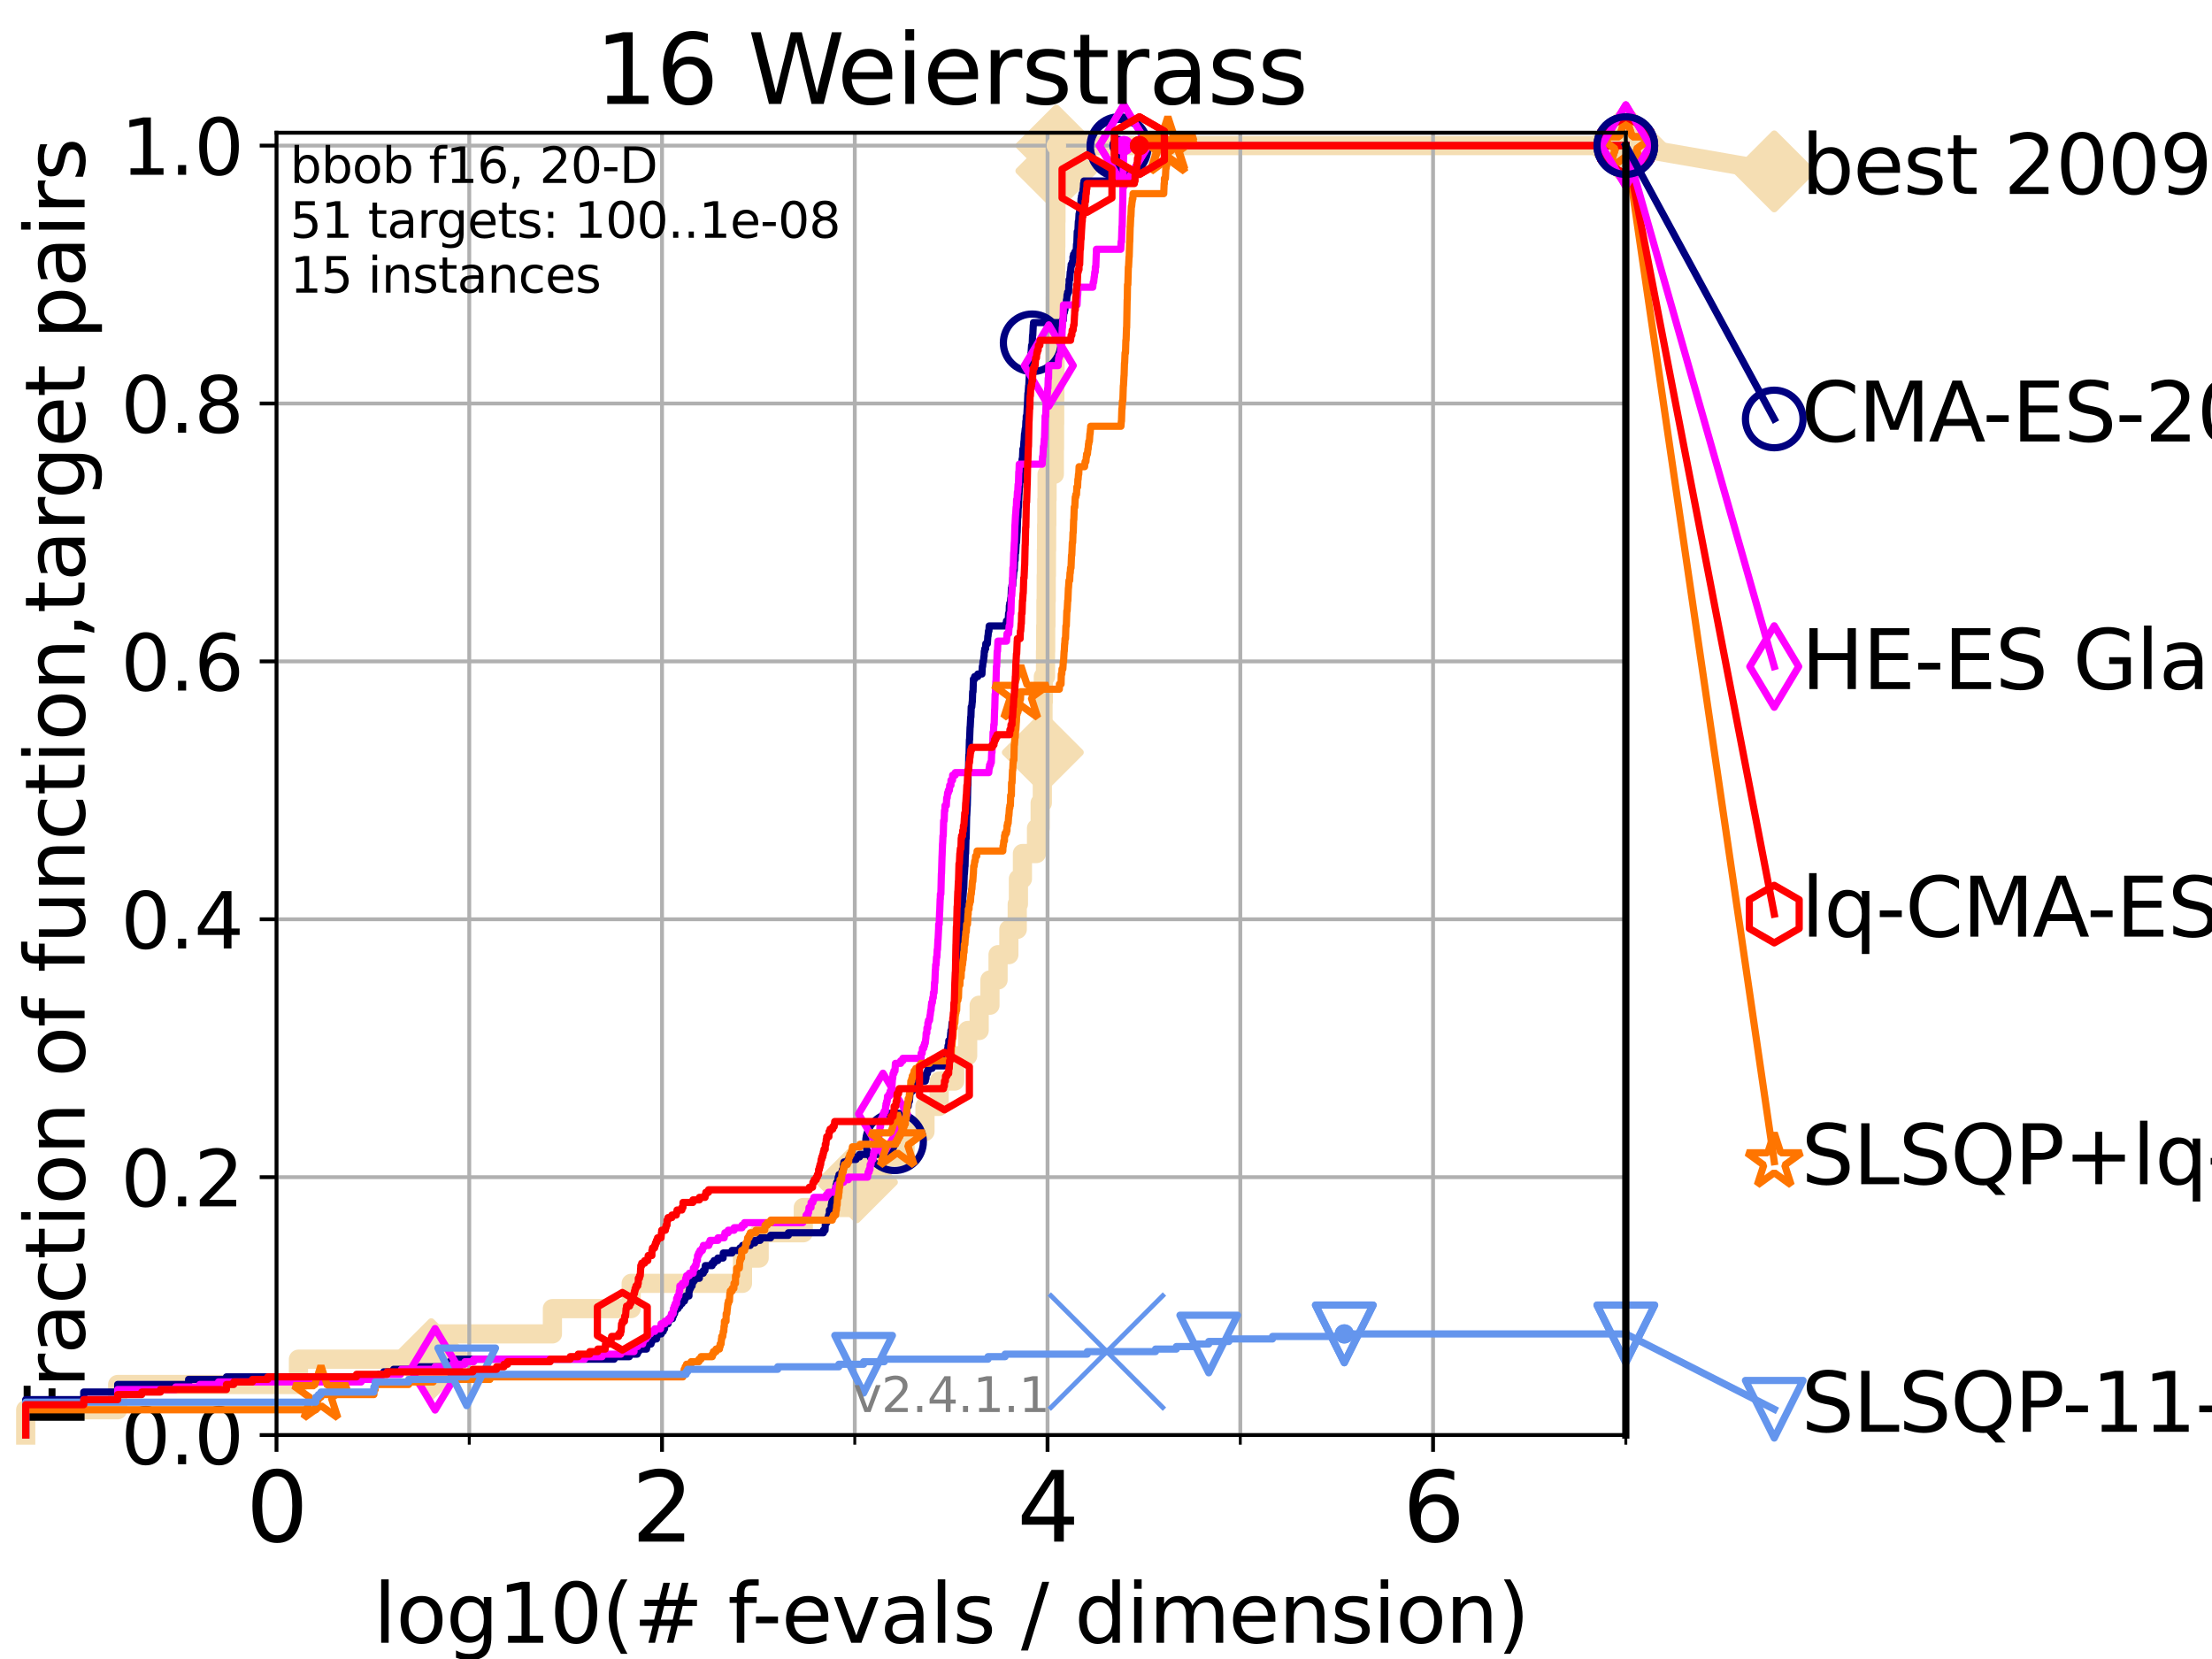 <?xml version="1.0" encoding="utf-8" standalone="no"?>
<!DOCTYPE svg PUBLIC "-//W3C//DTD SVG 1.1//EN"
  "http://www.w3.org/Graphics/SVG/1.1/DTD/svg11.dtd">
<svg height="345.6pt" version="1.1" viewBox="0 0 460.8 345.6" width="460.8pt" xmlns="http://www.w3.org/2000/svg" xmlns:xlink="http://www.w3.org/1999/xlink">
 <defs>
  <style type="text/css">*{stroke-linecap:butt;stroke-linejoin:round;}</style>
 </defs>
 <g id="figure_1">
  <g id="patch_1">
   <path d="M 0 345.6 
L 460.8 345.6 
L 460.8 0 
L 0 0 
z
" style="fill:#ffffff;"/>
  </g>
  <g id="axes_1">
   <g id="patch_2">
    <path d="M 57.6 298.944 
L 338.688 298.944 
L 338.688 27.648 
L 57.6 27.648 
z
" style="fill:#ffffff;"/>
   </g>
   <g id="line2d_1">
    <path d="M 5.357 298.944 
L 5.357 293.677 
L 24.516 293.677 
L 24.516 288.41 
L 62.175 288.41 
L 62.175 283.143 
L 89.836 283.143 
L 89.836 277.877 
L 115.077 277.877 
L 115.077 272.61 
L 131.49 272.61 
L 131.49 267.343 
L 154.671 267.343 
L 154.671 262.076 
L 158.144 262.076 
L 158.144 256.809 
L 167.343 256.809 
L 167.343 251.542 
L 178.516 251.542 
L 178.516 246.275 
L 183.47 246.275 
L 183.47 241.009 
L 188.535 241.009 
L 188.535 235.742 
L 192.69 235.742 
L 192.69 230.475 
L 195.647 230.475 
L 195.647 225.208 
L 198.885 225.208 
L 198.885 219.941 
L 201.579 219.941 
L 201.579 214.674 
L 203.976 214.674 
L 203.976 209.407 
L 206.227 209.407 
L 206.227 204.141 
L 207.914 204.141 
L 207.914 198.874 
L 210.163 198.874 
L 210.163 193.607 
L 211.91 193.607 
L 211.91 188.34 
L 212.154 188.34 
L 212.154 183.073 
L 212.99 183.073 
L 212.99 177.806 
L 215.923 177.806 
L 215.923 172.539 
L 216.682 172.539 
L 216.682 167.272 
L 217.137 167.272 
L 217.137 162.006 
L 217.179 162.006 
L 217.179 156.739 
L 217.237 156.739 
L 217.237 151.472 
L 217.279 151.472 
L 217.279 146.205 
L 217.347 146.205 
L 217.347 140.938 
L 217.801 140.938 
L 217.801 135.671 
L 217.834 135.671 
L 217.834 130.404 
L 217.887 130.404 
L 217.887 125.138 
L 217.944 125.138 
L 217.944 119.871 
L 217.99 119.871 
L 217.99 114.604 
L 218.026 114.604 
L 218.026 109.337 
L 218.068 109.337 
L 218.068 104.07 
L 218.12 104.07 
L 218.12 98.803 
L 219.635 98.803 
L 219.635 93.536 
L 219.674 93.536 
L 219.674 88.27 
L 219.707 88.27 
L 219.707 83.003 
L 219.741 83.003 
L 219.741 77.736 
L 219.782 77.736 
L 219.782 72.469 
L 219.81 72.469 
L 219.81 67.202 
L 219.852 67.202 
L 219.852 61.935 
L 219.892 61.935 
L 219.892 56.668 
L 219.922 56.668 
L 219.922 51.402 
L 219.946 51.402 
L 219.946 46.135 
L 219.982 46.135 
L 219.982 40.868 
L 220.031 40.868 
L 220.031 35.601 
L 220.057 35.601 
L 220.057 30.334 
L 338.688 30.334 
" style="fill:none;stroke:#f5deb3;stroke-linecap:square;stroke-width:4;"/>
   </g>
   <g id="line2d_2">
    <defs>
     <path d="M 0 7.778 
L 7.778 0 
L 0 -7.778 
L -7.778 0 
z
" id="m65c8bd423d" style="stroke:#f5deb3;stroke-linejoin:miter;stroke-width:1.5;"/>
    </defs>
    <g>
     <use style="fill:#f5deb3;stroke:#f5deb3;stroke-linejoin:miter;stroke-width:1.5;" x="89.836" xlink:href="#m65c8bd423d" y="283.143"/>
     <use style="fill:#f5deb3;stroke:#f5deb3;stroke-linejoin:miter;stroke-width:1.5;" x="178.516" xlink:href="#m65c8bd423d" y="246.275"/>
     <use style="fill:#f5deb3;stroke:#f5deb3;stroke-linejoin:miter;stroke-width:1.5;" x="217.237" xlink:href="#m65c8bd423d" y="156.739"/>
     <use style="fill:#f5deb3;stroke:#f5deb3;stroke-linejoin:miter;stroke-width:1.5;" x="220.057" xlink:href="#m65c8bd423d" y="35.601"/>
     <use style="fill:#f5deb3;stroke:#f5deb3;stroke-linejoin:miter;stroke-width:1.5;" x="220.057" xlink:href="#m65c8bd423d" y="30.334"/>
     <use style="fill:#f5deb3;stroke:#f5deb3;stroke-linejoin:miter;stroke-width:1.5;" x="338.688" xlink:href="#m65c8bd423d" y="30.334"/>
    </g>
   </g>
   <g id="line2d_3">
    <path style="fill:none;stroke:#f5deb3;stroke-linecap:square;stroke-width:4;"/>
    <g/>
   </g>
   <g id="line2d_4">
    <path d="M 338.688 30.334 
L 369.608 35.706 
" style="fill:none;stroke:#f5deb3;stroke-linecap:square;stroke-width:4;"/>
    <g>
     <use style="fill:#f5deb3;stroke:#f5deb3;stroke-linejoin:miter;stroke-width:1.5;" x="338.688" xlink:href="#m65c8bd423d" y="30.334"/>
     <use style="fill:#f5deb3;stroke:#f5deb3;stroke-linejoin:miter;stroke-width:1.5;" x="369.608" xlink:href="#m65c8bd423d" y="35.706"/>
    </g>
   </g>
   <g id="matplotlib.axis_1">
    <g id="xtick_1">
     <g id="line2d_5">
      <path clip-path="url(#p6877d526a9)" d="M 57.6 298.944 
L 57.6 27.648 
" style="fill:none;stroke:#b0b0b0;stroke-linecap:square;stroke-width:0.8;"/>
     </g>
     <g id="line2d_6">
      <defs>
       <path d="M 0 0 
L 0 3.5 
" id="m3e1a91577f" style="stroke:#000000;stroke-width:0.8;"/>
      </defs>
      <g>
       <use style="stroke:#000000;stroke-width:0.8;" x="57.6" xlink:href="#m3e1a91577f" y="298.944"/>
      </g>
     </g>
     <g id="text_1">
      <!-- 0 -->
      <g transform="translate(51.237 321.141)scale(0.2 -0.2)">
       <defs>
        <path d="M 2034 4250 
Q 1547 4250 1301 3770 
Q 1056 3291 1056 2328 
Q 1056 1369 1301 889 
Q 1547 409 2034 409 
Q 2525 409 2770 889 
Q 3016 1369 3016 2328 
Q 3016 3291 2770 3770 
Q 2525 4250 2034 4250 
z
M 2034 4750 
Q 2819 4750 3233 4129 
Q 3647 3509 3647 2328 
Q 3647 1150 3233 529 
Q 2819 -91 2034 -91 
Q 1250 -91 836 529 
Q 422 1150 422 2328 
Q 422 3509 836 4129 
Q 1250 4750 2034 4750 
z
" id="DejaVuSans-30" transform="scale(0.016)"/>
       </defs>
       <use xlink:href="#DejaVuSans-30"/>
      </g>
     </g>
    </g>
    <g id="xtick_2">
     <g id="line2d_7">
      <path clip-path="url(#p6877d526a9)" d="M 137.911 298.944 
L 137.911 27.648 
" style="fill:none;stroke:#b0b0b0;stroke-linecap:square;stroke-width:0.8;"/>
     </g>
     <g id="line2d_8">
      <g>
       <use style="stroke:#000000;stroke-width:0.8;" x="137.911" xlink:href="#m3e1a91577f" y="298.944"/>
      </g>
     </g>
     <g id="text_2">
      <!-- 2 -->
      <g transform="translate(131.548 321.141)scale(0.2 -0.2)">
       <defs>
        <path d="M 1228 531 
L 3431 531 
L 3431 0 
L 469 0 
L 469 531 
Q 828 903 1448 1529 
Q 2069 2156 2228 2338 
Q 2531 2678 2651 2914 
Q 2772 3150 2772 3378 
Q 2772 3750 2511 3984 
Q 2250 4219 1831 4219 
Q 1534 4219 1204 4116 
Q 875 4013 500 3803 
L 500 4441 
Q 881 4594 1212 4672 
Q 1544 4750 1819 4750 
Q 2544 4750 2975 4387 
Q 3406 4025 3406 3419 
Q 3406 3131 3298 2873 
Q 3191 2616 2906 2266 
Q 2828 2175 2409 1742 
Q 1991 1309 1228 531 
z
" id="DejaVuSans-32" transform="scale(0.016)"/>
       </defs>
       <use xlink:href="#DejaVuSans-32"/>
      </g>
     </g>
    </g>
    <g id="xtick_3">
     <g id="line2d_9">
      <path clip-path="url(#p6877d526a9)" d="M 218.222 298.944 
L 218.222 27.648 
" style="fill:none;stroke:#b0b0b0;stroke-linecap:square;stroke-width:0.8;"/>
     </g>
     <g id="line2d_10">
      <g>
       <use style="stroke:#000000;stroke-width:0.8;" x="218.222" xlink:href="#m3e1a91577f" y="298.944"/>
      </g>
     </g>
     <g id="text_3">
      <!-- 4 -->
      <g transform="translate(211.859 321.141)scale(0.2 -0.2)">
       <defs>
        <path d="M 2419 4116 
L 825 1625 
L 2419 1625 
L 2419 4116 
z
M 2253 4666 
L 3047 4666 
L 3047 1625 
L 3713 1625 
L 3713 1100 
L 3047 1100 
L 3047 0 
L 2419 0 
L 2419 1100 
L 313 1100 
L 313 1709 
L 2253 4666 
z
" id="DejaVuSans-34" transform="scale(0.016)"/>
       </defs>
       <use xlink:href="#DejaVuSans-34"/>
      </g>
     </g>
    </g>
    <g id="xtick_4">
     <g id="line2d_11">
      <path clip-path="url(#p6877d526a9)" d="M 298.533 298.944 
L 298.533 27.648 
" style="fill:none;stroke:#b0b0b0;stroke-linecap:square;stroke-width:0.8;"/>
     </g>
     <g id="line2d_12">
      <g>
       <use style="stroke:#000000;stroke-width:0.8;" x="298.533" xlink:href="#m3e1a91577f" y="298.944"/>
      </g>
     </g>
     <g id="text_4">
      <!-- 6 -->
      <g transform="translate(292.17 321.141)scale(0.2 -0.2)">
       <defs>
        <path d="M 2113 2584 
Q 1688 2584 1439 2293 
Q 1191 2003 1191 1497 
Q 1191 994 1439 701 
Q 1688 409 2113 409 
Q 2538 409 2786 701 
Q 3034 994 3034 1497 
Q 3034 2003 2786 2293 
Q 2538 2584 2113 2584 
z
M 3366 4563 
L 3366 3988 
Q 3128 4100 2886 4159 
Q 2644 4219 2406 4219 
Q 1781 4219 1451 3797 
Q 1122 3375 1075 2522 
Q 1259 2794 1537 2939 
Q 1816 3084 2150 3084 
Q 2853 3084 3261 2657 
Q 3669 2231 3669 1497 
Q 3669 778 3244 343 
Q 2819 -91 2113 -91 
Q 1303 -91 875 529 
Q 447 1150 447 2328 
Q 447 3434 972 4092 
Q 1497 4750 2381 4750 
Q 2619 4750 2861 4703 
Q 3103 4656 3366 4563 
z
" id="DejaVuSans-36" transform="scale(0.016)"/>
       </defs>
       <use xlink:href="#DejaVuSans-36"/>
      </g>
     </g>
    </g>
    <g id="xtick_5">
     <g id="line2d_13">
      <path clip-path="url(#p6877d526a9)" d="M 97.755 298.944 
L 97.755 27.648 
" style="fill:none;stroke:#b0b0b0;stroke-linecap:square;stroke-width:0.8;"/>
     </g>
     <g id="line2d_14">
      <defs>
       <path d="M 0 0 
L 0 2 
" id="m1a1c74ccfe" style="stroke:#000000;stroke-width:0.6;"/>
      </defs>
      <g>
       <use style="stroke:#000000;stroke-width:0.6;" x="97.755" xlink:href="#m1a1c74ccfe" y="298.944"/>
      </g>
     </g>
    </g>
    <g id="xtick_6">
     <g id="line2d_15">
      <path clip-path="url(#p6877d526a9)" d="M 178.066 298.944 
L 178.066 27.648 
" style="fill:none;stroke:#b0b0b0;stroke-linecap:square;stroke-width:0.8;"/>
     </g>
     <g id="line2d_16">
      <g>
       <use style="stroke:#000000;stroke-width:0.6;" x="178.066" xlink:href="#m1a1c74ccfe" y="298.944"/>
      </g>
     </g>
    </g>
    <g id="xtick_7">
     <g id="line2d_17">
      <path clip-path="url(#p6877d526a9)" d="M 258.377 298.944 
L 258.377 27.648 
" style="fill:none;stroke:#b0b0b0;stroke-linecap:square;stroke-width:0.8;"/>
     </g>
     <g id="line2d_18">
      <g>
       <use style="stroke:#000000;stroke-width:0.6;" x="258.377" xlink:href="#m1a1c74ccfe" y="298.944"/>
      </g>
     </g>
    </g>
    <g id="xtick_8">
     <g id="line2d_19">
      <path clip-path="url(#p6877d526a9)" d="M 338.688 298.944 
L 338.688 27.648 
" style="fill:none;stroke:#b0b0b0;stroke-linecap:square;stroke-width:0.8;"/>
     </g>
     <g id="line2d_20">
      <g>
       <use style="stroke:#000000;stroke-width:0.6;" x="338.688" xlink:href="#m1a1c74ccfe" y="298.944"/>
      </g>
     </g>
    </g>
    <g id="text_5">
     <!-- log10(# f-evals / dimension) -->
     <g transform="translate(77.764 342.218)scale(0.17 -0.17)">
      <defs>
       <path d="M 603 4863 
L 1178 4863 
L 1178 0 
L 603 0 
L 603 4863 
z
" id="DejaVuSans-6c" transform="scale(0.016)"/>
       <path d="M 1959 3097 
Q 1497 3097 1228 2736 
Q 959 2375 959 1747 
Q 959 1119 1226 758 
Q 1494 397 1959 397 
Q 2419 397 2687 759 
Q 2956 1122 2956 1747 
Q 2956 2369 2687 2733 
Q 2419 3097 1959 3097 
z
M 1959 3584 
Q 2709 3584 3137 3096 
Q 3566 2609 3566 1747 
Q 3566 888 3137 398 
Q 2709 -91 1959 -91 
Q 1206 -91 779 398 
Q 353 888 353 1747 
Q 353 2609 779 3096 
Q 1206 3584 1959 3584 
z
" id="DejaVuSans-6f" transform="scale(0.016)"/>
       <path d="M 2906 1791 
Q 2906 2416 2648 2759 
Q 2391 3103 1925 3103 
Q 1463 3103 1205 2759 
Q 947 2416 947 1791 
Q 947 1169 1205 825 
Q 1463 481 1925 481 
Q 2391 481 2648 825 
Q 2906 1169 2906 1791 
z
M 3481 434 
Q 3481 -459 3084 -895 
Q 2688 -1331 1869 -1331 
Q 1566 -1331 1297 -1286 
Q 1028 -1241 775 -1147 
L 775 -588 
Q 1028 -725 1275 -790 
Q 1522 -856 1778 -856 
Q 2344 -856 2625 -561 
Q 2906 -266 2906 331 
L 2906 616 
Q 2728 306 2450 153 
Q 2172 0 1784 0 
Q 1141 0 747 490 
Q 353 981 353 1791 
Q 353 2603 747 3093 
Q 1141 3584 1784 3584 
Q 2172 3584 2450 3431 
Q 2728 3278 2906 2969 
L 2906 3500 
L 3481 3500 
L 3481 434 
z
" id="DejaVuSans-67" transform="scale(0.016)"/>
       <path d="M 794 531 
L 1825 531 
L 1825 4091 
L 703 3866 
L 703 4441 
L 1819 4666 
L 2450 4666 
L 2450 531 
L 3481 531 
L 3481 0 
L 794 0 
L 794 531 
z
" id="DejaVuSans-31" transform="scale(0.016)"/>
       <path d="M 1984 4856 
Q 1566 4138 1362 3434 
Q 1159 2731 1159 2009 
Q 1159 1288 1364 580 
Q 1569 -128 1984 -844 
L 1484 -844 
Q 1016 -109 783 600 
Q 550 1309 550 2009 
Q 550 2706 781 3412 
Q 1013 4119 1484 4856 
L 1984 4856 
z
" id="DejaVuSans-28" transform="scale(0.016)"/>
       <path d="M 3272 2816 
L 2363 2816 
L 2100 1772 
L 3016 1772 
L 3272 2816 
z
M 2803 4594 
L 2478 3297 
L 3391 3297 
L 3719 4594 
L 4219 4594 
L 3897 3297 
L 4872 3297 
L 4872 2816 
L 3775 2816 
L 3519 1772 
L 4513 1772 
L 4513 1294 
L 3397 1294 
L 3072 0 
L 2572 0 
L 2894 1294 
L 1978 1294 
L 1656 0 
L 1153 0 
L 1478 1294 
L 494 1294 
L 494 1772 
L 1594 1772 
L 1856 2816 
L 850 2816 
L 850 3297 
L 1978 3297 
L 2297 4594 
L 2803 4594 
z
" id="DejaVuSans-23" transform="scale(0.016)"/>
       <path id="DejaVuSans-20" transform="scale(0.016)"/>
       <path d="M 2375 4863 
L 2375 4384 
L 1825 4384 
Q 1516 4384 1395 4259 
Q 1275 4134 1275 3809 
L 1275 3500 
L 2222 3500 
L 2222 3053 
L 1275 3053 
L 1275 0 
L 697 0 
L 697 3053 
L 147 3053 
L 147 3500 
L 697 3500 
L 697 3744 
Q 697 4328 969 4595 
Q 1241 4863 1831 4863 
L 2375 4863 
z
" id="DejaVuSans-66" transform="scale(0.016)"/>
       <path d="M 313 2009 
L 1997 2009 
L 1997 1497 
L 313 1497 
L 313 2009 
z
" id="DejaVuSans-2d" transform="scale(0.016)"/>
       <path d="M 3597 1894 
L 3597 1613 
L 953 1613 
Q 991 1019 1311 708 
Q 1631 397 2203 397 
Q 2534 397 2845 478 
Q 3156 559 3463 722 
L 3463 178 
Q 3153 47 2828 -22 
Q 2503 -91 2169 -91 
Q 1331 -91 842 396 
Q 353 884 353 1716 
Q 353 2575 817 3079 
Q 1281 3584 2069 3584 
Q 2775 3584 3186 3129 
Q 3597 2675 3597 1894 
z
M 3022 2063 
Q 3016 2534 2758 2815 
Q 2500 3097 2075 3097 
Q 1594 3097 1305 2825 
Q 1016 2553 972 2059 
L 3022 2063 
z
" id="DejaVuSans-65" transform="scale(0.016)"/>
       <path d="M 191 3500 
L 800 3500 
L 1894 563 
L 2988 3500 
L 3597 3500 
L 2284 0 
L 1503 0 
L 191 3500 
z
" id="DejaVuSans-76" transform="scale(0.016)"/>
       <path d="M 2194 1759 
Q 1497 1759 1228 1600 
Q 959 1441 959 1056 
Q 959 750 1161 570 
Q 1363 391 1709 391 
Q 2188 391 2477 730 
Q 2766 1069 2766 1631 
L 2766 1759 
L 2194 1759 
z
M 3341 1997 
L 3341 0 
L 2766 0 
L 2766 531 
Q 2569 213 2275 61 
Q 1981 -91 1556 -91 
Q 1019 -91 701 211 
Q 384 513 384 1019 
Q 384 1609 779 1909 
Q 1175 2209 1959 2209 
L 2766 2209 
L 2766 2266 
Q 2766 2663 2505 2880 
Q 2244 3097 1772 3097 
Q 1472 3097 1187 3025 
Q 903 2953 641 2809 
L 641 3341 
Q 956 3463 1253 3523 
Q 1550 3584 1831 3584 
Q 2591 3584 2966 3190 
Q 3341 2797 3341 1997 
z
" id="DejaVuSans-61" transform="scale(0.016)"/>
       <path d="M 2834 3397 
L 2834 2853 
Q 2591 2978 2328 3040 
Q 2066 3103 1784 3103 
Q 1356 3103 1142 2972 
Q 928 2841 928 2578 
Q 928 2378 1081 2264 
Q 1234 2150 1697 2047 
L 1894 2003 
Q 2506 1872 2764 1633 
Q 3022 1394 3022 966 
Q 3022 478 2636 193 
Q 2250 -91 1575 -91 
Q 1294 -91 989 -36 
Q 684 19 347 128 
L 347 722 
Q 666 556 975 473 
Q 1284 391 1588 391 
Q 1994 391 2212 530 
Q 2431 669 2431 922 
Q 2431 1156 2273 1281 
Q 2116 1406 1581 1522 
L 1381 1569 
Q 847 1681 609 1914 
Q 372 2147 372 2553 
Q 372 3047 722 3315 
Q 1072 3584 1716 3584 
Q 2034 3584 2315 3537 
Q 2597 3491 2834 3397 
z
" id="DejaVuSans-73" transform="scale(0.016)"/>
       <path d="M 1625 4666 
L 2156 4666 
L 531 -594 
L 0 -594 
L 1625 4666 
z
" id="DejaVuSans-2f" transform="scale(0.016)"/>
       <path d="M 2906 2969 
L 2906 4863 
L 3481 4863 
L 3481 0 
L 2906 0 
L 2906 525 
Q 2725 213 2448 61 
Q 2172 -91 1784 -91 
Q 1150 -91 751 415 
Q 353 922 353 1747 
Q 353 2572 751 3078 
Q 1150 3584 1784 3584 
Q 2172 3584 2448 3432 
Q 2725 3281 2906 2969 
z
M 947 1747 
Q 947 1113 1208 752 
Q 1469 391 1925 391 
Q 2381 391 2643 752 
Q 2906 1113 2906 1747 
Q 2906 2381 2643 2742 
Q 2381 3103 1925 3103 
Q 1469 3103 1208 2742 
Q 947 2381 947 1747 
z
" id="DejaVuSans-64" transform="scale(0.016)"/>
       <path d="M 603 3500 
L 1178 3500 
L 1178 0 
L 603 0 
L 603 3500 
z
M 603 4863 
L 1178 4863 
L 1178 4134 
L 603 4134 
L 603 4863 
z
" id="DejaVuSans-69" transform="scale(0.016)"/>
       <path d="M 3328 2828 
Q 3544 3216 3844 3400 
Q 4144 3584 4550 3584 
Q 5097 3584 5394 3201 
Q 5691 2819 5691 2113 
L 5691 0 
L 5113 0 
L 5113 2094 
Q 5113 2597 4934 2840 
Q 4756 3084 4391 3084 
Q 3944 3084 3684 2787 
Q 3425 2491 3425 1978 
L 3425 0 
L 2847 0 
L 2847 2094 
Q 2847 2600 2669 2842 
Q 2491 3084 2119 3084 
Q 1678 3084 1418 2786 
Q 1159 2488 1159 1978 
L 1159 0 
L 581 0 
L 581 3500 
L 1159 3500 
L 1159 2956 
Q 1356 3278 1631 3431 
Q 1906 3584 2284 3584 
Q 2666 3584 2933 3390 
Q 3200 3197 3328 2828 
z
" id="DejaVuSans-6d" transform="scale(0.016)"/>
       <path d="M 3513 2113 
L 3513 0 
L 2938 0 
L 2938 2094 
Q 2938 2591 2744 2837 
Q 2550 3084 2163 3084 
Q 1697 3084 1428 2787 
Q 1159 2491 1159 1978 
L 1159 0 
L 581 0 
L 581 3500 
L 1159 3500 
L 1159 2956 
Q 1366 3272 1645 3428 
Q 1925 3584 2291 3584 
Q 2894 3584 3203 3211 
Q 3513 2838 3513 2113 
z
" id="DejaVuSans-6e" transform="scale(0.016)"/>
       <path d="M 513 4856 
L 1013 4856 
Q 1481 4119 1714 3412 
Q 1947 2706 1947 2009 
Q 1947 1309 1714 600 
Q 1481 -109 1013 -844 
L 513 -844 
Q 928 -128 1133 580 
Q 1338 1288 1338 2009 
Q 1338 2731 1133 3434 
Q 928 4138 513 4856 
z
" id="DejaVuSans-29" transform="scale(0.016)"/>
      </defs>
      <use xlink:href="#DejaVuSans-6c"/>
      <use x="27.783" xlink:href="#DejaVuSans-6f"/>
      <use x="88.965" xlink:href="#DejaVuSans-67"/>
      <use x="152.441" xlink:href="#DejaVuSans-31"/>
      <use x="216.064" xlink:href="#DejaVuSans-30"/>
      <use x="279.688" xlink:href="#DejaVuSans-28"/>
      <use x="318.701" xlink:href="#DejaVuSans-23"/>
      <use x="402.49" xlink:href="#DejaVuSans-20"/>
      <use x="434.277" xlink:href="#DejaVuSans-66"/>
      <use x="463.982" xlink:href="#DejaVuSans-2d"/>
      <use x="500.066" xlink:href="#DejaVuSans-65"/>
      <use x="561.59" xlink:href="#DejaVuSans-76"/>
      <use x="620.77" xlink:href="#DejaVuSans-61"/>
      <use x="682.049" xlink:href="#DejaVuSans-6c"/>
      <use x="709.832" xlink:href="#DejaVuSans-73"/>
      <use x="761.932" xlink:href="#DejaVuSans-20"/>
      <use x="793.719" xlink:href="#DejaVuSans-2f"/>
      <use x="827.41" xlink:href="#DejaVuSans-20"/>
      <use x="859.197" xlink:href="#DejaVuSans-64"/>
      <use x="922.674" xlink:href="#DejaVuSans-69"/>
      <use x="950.457" xlink:href="#DejaVuSans-6d"/>
      <use x="1047.869" xlink:href="#DejaVuSans-65"/>
      <use x="1109.393" xlink:href="#DejaVuSans-6e"/>
      <use x="1172.771" xlink:href="#DejaVuSans-73"/>
      <use x="1224.871" xlink:href="#DejaVuSans-69"/>
      <use x="1252.654" xlink:href="#DejaVuSans-6f"/>
      <use x="1313.836" xlink:href="#DejaVuSans-6e"/>
      <use x="1377.215" xlink:href="#DejaVuSans-29"/>
     </g>
    </g>
   </g>
   <g id="matplotlib.axis_2">
    <g id="ytick_1">
     <g id="line2d_21">
      <path clip-path="url(#p6877d526a9)" d="M 57.6 298.944 
L 338.688 298.944 
" style="fill:none;stroke:#b0b0b0;stroke-linecap:square;stroke-width:0.8;"/>
     </g>
     <g id="line2d_22">
      <defs>
       <path d="M 0 0 
L -3.5 0 
" id="m57d520f374" style="stroke:#000000;stroke-width:0.8;"/>
      </defs>
      <g>
       <use style="stroke:#000000;stroke-width:0.8;" x="57.6" xlink:href="#m57d520f374" y="298.944"/>
      </g>
     </g>
     <g id="text_6">
      <!-- 0.0 -->
      <g transform="translate(25.155 305.023)scale(0.16 -0.16)">
       <defs>
        <path d="M 684 794 
L 1344 794 
L 1344 0 
L 684 0 
L 684 794 
z
" id="DejaVuSans-2e" transform="scale(0.016)"/>
       </defs>
       <use xlink:href="#DejaVuSans-30"/>
       <use x="63.623" xlink:href="#DejaVuSans-2e"/>
       <use x="95.41" xlink:href="#DejaVuSans-30"/>
      </g>
     </g>
    </g>
    <g id="ytick_2">
     <g id="line2d_23">
      <path clip-path="url(#p6877d526a9)" d="M 57.6 245.222 
L 338.688 245.222 
" style="fill:none;stroke:#b0b0b0;stroke-linecap:square;stroke-width:0.8;"/>
     </g>
     <g id="line2d_24">
      <g>
       <use style="stroke:#000000;stroke-width:0.8;" x="57.6" xlink:href="#m57d520f374" y="245.222"/>
      </g>
     </g>
     <g id="text_7">
      <!-- 0.2 -->
      <g transform="translate(25.155 251.301)scale(0.16 -0.16)">
       <use xlink:href="#DejaVuSans-30"/>
       <use x="63.623" xlink:href="#DejaVuSans-2e"/>
       <use x="95.41" xlink:href="#DejaVuSans-32"/>
      </g>
     </g>
    </g>
    <g id="ytick_3">
     <g id="line2d_25">
      <path clip-path="url(#p6877d526a9)" d="M 57.6 191.5 
L 338.688 191.5 
" style="fill:none;stroke:#b0b0b0;stroke-linecap:square;stroke-width:0.8;"/>
     </g>
     <g id="line2d_26">
      <g>
       <use style="stroke:#000000;stroke-width:0.8;" x="57.6" xlink:href="#m57d520f374" y="191.5"/>
      </g>
     </g>
     <g id="text_8">
      <!-- 0.4 -->
      <g transform="translate(25.155 197.579)scale(0.16 -0.16)">
       <use xlink:href="#DejaVuSans-30"/>
       <use x="63.623" xlink:href="#DejaVuSans-2e"/>
       <use x="95.41" xlink:href="#DejaVuSans-34"/>
      </g>
     </g>
    </g>
    <g id="ytick_4">
     <g id="line2d_27">
      <path clip-path="url(#p6877d526a9)" d="M 57.6 137.778 
L 338.688 137.778 
" style="fill:none;stroke:#b0b0b0;stroke-linecap:square;stroke-width:0.8;"/>
     </g>
     <g id="line2d_28">
      <g>
       <use style="stroke:#000000;stroke-width:0.8;" x="57.6" xlink:href="#m57d520f374" y="137.778"/>
      </g>
     </g>
     <g id="text_9">
      <!-- 0.6 -->
      <g transform="translate(25.155 143.857)scale(0.16 -0.16)">
       <use xlink:href="#DejaVuSans-30"/>
       <use x="63.623" xlink:href="#DejaVuSans-2e"/>
       <use x="95.41" xlink:href="#DejaVuSans-36"/>
      </g>
     </g>
    </g>
    <g id="ytick_5">
     <g id="line2d_29">
      <path clip-path="url(#p6877d526a9)" d="M 57.6 84.056 
L 338.688 84.056 
" style="fill:none;stroke:#b0b0b0;stroke-linecap:square;stroke-width:0.8;"/>
     </g>
     <g id="line2d_30">
      <g>
       <use style="stroke:#000000;stroke-width:0.8;" x="57.6" xlink:href="#m57d520f374" y="84.056"/>
      </g>
     </g>
     <g id="text_10">
      <!-- 0.8 -->
      <g transform="translate(25.155 90.135)scale(0.16 -0.16)">
       <defs>
        <path d="M 2034 2216 
Q 1584 2216 1326 1975 
Q 1069 1734 1069 1313 
Q 1069 891 1326 650 
Q 1584 409 2034 409 
Q 2484 409 2743 651 
Q 3003 894 3003 1313 
Q 3003 1734 2745 1975 
Q 2488 2216 2034 2216 
z
M 1403 2484 
Q 997 2584 770 2862 
Q 544 3141 544 3541 
Q 544 4100 942 4425 
Q 1341 4750 2034 4750 
Q 2731 4750 3128 4425 
Q 3525 4100 3525 3541 
Q 3525 3141 3298 2862 
Q 3072 2584 2669 2484 
Q 3125 2378 3379 2068 
Q 3634 1759 3634 1313 
Q 3634 634 3220 271 
Q 2806 -91 2034 -91 
Q 1263 -91 848 271 
Q 434 634 434 1313 
Q 434 1759 690 2068 
Q 947 2378 1403 2484 
z
M 1172 3481 
Q 1172 3119 1398 2916 
Q 1625 2713 2034 2713 
Q 2441 2713 2670 2916 
Q 2900 3119 2900 3481 
Q 2900 3844 2670 4047 
Q 2441 4250 2034 4250 
Q 1625 4250 1398 4047 
Q 1172 3844 1172 3481 
z
" id="DejaVuSans-38" transform="scale(0.016)"/>
       </defs>
       <use xlink:href="#DejaVuSans-30"/>
       <use x="63.623" xlink:href="#DejaVuSans-2e"/>
       <use x="95.41" xlink:href="#DejaVuSans-38"/>
      </g>
     </g>
    </g>
    <g id="ytick_6">
     <g id="line2d_31">
      <path clip-path="url(#p6877d526a9)" d="M 57.6 30.334 
L 338.688 30.334 
" style="fill:none;stroke:#b0b0b0;stroke-linecap:square;stroke-width:0.8;"/>
     </g>
     <g id="line2d_32">
      <g>
       <use style="stroke:#000000;stroke-width:0.8;" x="57.6" xlink:href="#m57d520f374" y="30.334"/>
      </g>
     </g>
     <g id="text_11">
      <!-- 1.0 -->
      <g transform="translate(25.155 36.413)scale(0.16 -0.16)">
       <use xlink:href="#DejaVuSans-31"/>
       <use x="63.623" xlink:href="#DejaVuSans-2e"/>
       <use x="95.41" xlink:href="#DejaVuSans-30"/>
      </g>
     </g>
    </g>
    <g id="text_12">
     <!-- Fraction of function,target pairs -->
     <g transform="translate(17.62 297.681)rotate(-90)scale(0.17 -0.17)">
      <defs>
       <path d="M 628 4666 
L 3309 4666 
L 3309 4134 
L 1259 4134 
L 1259 2759 
L 3109 2759 
L 3109 2228 
L 1259 2228 
L 1259 0 
L 628 0 
L 628 4666 
z
" id="DejaVuSans-46" transform="scale(0.016)"/>
       <path d="M 2631 2963 
Q 2534 3019 2420 3045 
Q 2306 3072 2169 3072 
Q 1681 3072 1420 2755 
Q 1159 2438 1159 1844 
L 1159 0 
L 581 0 
L 581 3500 
L 1159 3500 
L 1159 2956 
Q 1341 3275 1631 3429 
Q 1922 3584 2338 3584 
Q 2397 3584 2469 3576 
Q 2541 3569 2628 3553 
L 2631 2963 
z
" id="DejaVuSans-72" transform="scale(0.016)"/>
       <path d="M 3122 3366 
L 3122 2828 
Q 2878 2963 2633 3030 
Q 2388 3097 2138 3097 
Q 1578 3097 1268 2742 
Q 959 2388 959 1747 
Q 959 1106 1268 751 
Q 1578 397 2138 397 
Q 2388 397 2633 464 
Q 2878 531 3122 666 
L 3122 134 
Q 2881 22 2623 -34 
Q 2366 -91 2075 -91 
Q 1284 -91 818 406 
Q 353 903 353 1747 
Q 353 2603 823 3093 
Q 1294 3584 2113 3584 
Q 2378 3584 2631 3529 
Q 2884 3475 3122 3366 
z
" id="DejaVuSans-63" transform="scale(0.016)"/>
       <path d="M 1172 4494 
L 1172 3500 
L 2356 3500 
L 2356 3053 
L 1172 3053 
L 1172 1153 
Q 1172 725 1289 603 
Q 1406 481 1766 481 
L 2356 481 
L 2356 0 
L 1766 0 
Q 1100 0 847 248 
Q 594 497 594 1153 
L 594 3053 
L 172 3053 
L 172 3500 
L 594 3500 
L 594 4494 
L 1172 4494 
z
" id="DejaVuSans-74" transform="scale(0.016)"/>
       <path d="M 544 1381 
L 544 3500 
L 1119 3500 
L 1119 1403 
Q 1119 906 1312 657 
Q 1506 409 1894 409 
Q 2359 409 2629 706 
Q 2900 1003 2900 1516 
L 2900 3500 
L 3475 3500 
L 3475 0 
L 2900 0 
L 2900 538 
Q 2691 219 2414 64 
Q 2138 -91 1772 -91 
Q 1169 -91 856 284 
Q 544 659 544 1381 
z
M 1991 3584 
L 1991 3584 
z
" id="DejaVuSans-75" transform="scale(0.016)"/>
       <path d="M 750 794 
L 1409 794 
L 1409 256 
L 897 -744 
L 494 -744 
L 750 256 
L 750 794 
z
" id="DejaVuSans-2c" transform="scale(0.016)"/>
       <path d="M 1159 525 
L 1159 -1331 
L 581 -1331 
L 581 3500 
L 1159 3500 
L 1159 2969 
Q 1341 3281 1617 3432 
Q 1894 3584 2278 3584 
Q 2916 3584 3314 3078 
Q 3713 2572 3713 1747 
Q 3713 922 3314 415 
Q 2916 -91 2278 -91 
Q 1894 -91 1617 61 
Q 1341 213 1159 525 
z
M 3116 1747 
Q 3116 2381 2855 2742 
Q 2594 3103 2138 3103 
Q 1681 3103 1420 2742 
Q 1159 2381 1159 1747 
Q 1159 1113 1420 752 
Q 1681 391 2138 391 
Q 2594 391 2855 752 
Q 3116 1113 3116 1747 
z
" id="DejaVuSans-70" transform="scale(0.016)"/>
      </defs>
      <use xlink:href="#DejaVuSans-46"/>
      <use x="50.27" xlink:href="#DejaVuSans-72"/>
      <use x="91.383" xlink:href="#DejaVuSans-61"/>
      <use x="152.662" xlink:href="#DejaVuSans-63"/>
      <use x="207.643" xlink:href="#DejaVuSans-74"/>
      <use x="246.852" xlink:href="#DejaVuSans-69"/>
      <use x="274.635" xlink:href="#DejaVuSans-6f"/>
      <use x="335.816" xlink:href="#DejaVuSans-6e"/>
      <use x="399.195" xlink:href="#DejaVuSans-20"/>
      <use x="430.982" xlink:href="#DejaVuSans-6f"/>
      <use x="492.164" xlink:href="#DejaVuSans-66"/>
      <use x="527.369" xlink:href="#DejaVuSans-20"/>
      <use x="559.156" xlink:href="#DejaVuSans-66"/>
      <use x="594.361" xlink:href="#DejaVuSans-75"/>
      <use x="657.74" xlink:href="#DejaVuSans-6e"/>
      <use x="721.119" xlink:href="#DejaVuSans-63"/>
      <use x="776.1" xlink:href="#DejaVuSans-74"/>
      <use x="815.309" xlink:href="#DejaVuSans-69"/>
      <use x="843.092" xlink:href="#DejaVuSans-6f"/>
      <use x="904.273" xlink:href="#DejaVuSans-6e"/>
      <use x="967.652" xlink:href="#DejaVuSans-2c"/>
      <use x="999.439" xlink:href="#DejaVuSans-74"/>
      <use x="1038.648" xlink:href="#DejaVuSans-61"/>
      <use x="1099.928" xlink:href="#DejaVuSans-72"/>
      <use x="1139.291" xlink:href="#DejaVuSans-67"/>
      <use x="1202.768" xlink:href="#DejaVuSans-65"/>
      <use x="1264.291" xlink:href="#DejaVuSans-74"/>
      <use x="1303.5" xlink:href="#DejaVuSans-20"/>
      <use x="1335.287" xlink:href="#DejaVuSans-70"/>
      <use x="1398.764" xlink:href="#DejaVuSans-61"/>
      <use x="1460.043" xlink:href="#DejaVuSans-69"/>
      <use x="1487.826" xlink:href="#DejaVuSans-72"/>
      <use x="1528.939" xlink:href="#DejaVuSans-73"/>
     </g>
    </g>
   </g>
   <g id="line2d_33">
    <defs>
     <path d="M 0 1.5 
C 0.398 1.5 0.779 1.342 1.061 1.061 
C 1.342 0.779 1.5 0.398 1.5 0 
C 1.5 -0.398 1.342 -0.779 1.061 -1.061 
C 0.779 -1.342 0.398 -1.5 0 -1.5 
C -0.398 -1.5 -0.779 -1.342 -1.061 -1.061 
C -1.342 -0.779 -1.5 -0.398 -1.5 0 
C -1.5 0.398 -1.342 0.779 -1.061 1.061 
C -0.779 1.342 -0.398 1.5 0 1.5 
z
" id="ma54ae3f8dc" style="stroke:#f5deb3;"/>
    </defs>
    <g>
     <use style="fill:#f5deb3;stroke:#f5deb3;" x="220.057" xlink:href="#ma54ae3f8dc" y="30.334"/>
     <use style="fill:#f5deb3;stroke:#f5deb3;" x="220.057" xlink:href="#ma54ae3f8dc" y="30.334"/>
    </g>
   </g>
   <g id="line2d_34">
    <defs>
     <path d="M 0 1.5 
C 0.398 1.5 0.779 1.342 1.061 1.061 
C 1.342 0.779 1.5 0.398 1.5 0 
C 1.5 -0.398 1.342 -0.779 1.061 -1.061 
C 0.779 -1.342 0.398 -1.5 0 -1.5 
C -0.398 -1.5 -0.779 -1.342 -1.061 -1.061 
C -1.342 -0.779 -1.5 -0.398 -1.5 0 
C -1.5 0.398 -1.342 0.779 -1.061 1.061 
C -0.779 1.342 -0.398 1.5 0 1.5 
z
" id="mfb43841a12" style="stroke:#000080;"/>
    </defs>
    <g>
     <use style="fill:#000080;stroke:#000080;" x="233.102" xlink:href="#mfb43841a12" y="30.334"/>
     <use style="fill:#000080;stroke:#000080;" x="233.102" xlink:href="#mfb43841a12" y="30.334"/>
    </g>
   </g>
   <g id="line2d_35">
    <path d="M 5.357 298.944 
L 5.357 291.57 
L 17.445 291.57 
L 17.445 289.99 
L 24.516 289.99 
L 24.516 288.41 
L 39.292 288.41 
L 39.292 287.357 
L 47.174 287.357 
L 47.174 286.83 
L 78.942 286.83 
L 78.942 286.304 
L 79.939 286.304 
L 79.939 285.777 
L 81.993 285.777 
L 81.993 285.25 
L 87.487 285.25 
L 87.487 284.723 
L 93.422 284.723 
L 93.422 284.197 
L 93.645 284.197 
L 93.645 283.67 
L 94.401 283.67 
L 94.401 283.143 
L 127.939 283.143 
L 127.939 282.617 
L 131.095 282.617 
L 131.095 282.09 
L 132.742 282.09 
L 132.742 281.563 
L 133.044 281.563 
L 133.044 281.037 
L 134.682 281.037 
L 134.682 280.51 
L 134.829 280.51 
L 134.829 279.983 
L 135.622 279.983 
L 135.622 279.457 
L 135.83 279.457 
L 135.83 278.93 
L 136.776 278.93 
L 136.776 278.403 
L 136.897 278.403 
L 136.897 277.877 
L 137.753 277.877 
L 137.753 277.35 
L 138.171 277.35 
L 138.171 276.823 
L 138.435 276.823 
L 138.486 275.77 
L 139.18 275.77 
L 139.18 275.243 
L 139.334 275.243 
L 139.334 274.716 
L 140.081 274.716 
L 140.081 274.19 
L 140.272 274.19 
L 140.272 273.663 
L 140.522 273.663 
L 140.522 273.136 
L 140.701 273.136 
L 140.701 272.61 
L 141.235 272.61 
L 141.235 272.083 
L 141.634 272.083 
L 141.634 271.556 
L 142.079 271.556 
L 142.079 271.03 
L 142.58 271.03 
L 142.58 270.503 
L 142.799 270.503 
L 142.799 269.976 
L 143.521 269.976 
L 143.534 268.923 
L 143.635 268.923 
L 143.635 268.396 
L 143.859 268.396 
L 143.859 267.87 
L 144.173 267.87 
L 144.173 267.343 
L 144.294 267.343 
L 144.294 266.816 
L 144.647 266.816 
L 144.647 266.289 
L 145.688 266.289 
L 145.727 265.236 
L 146.506 265.236 
L 146.506 264.709 
L 146.844 264.709 
L 146.927 263.656 
L 148.345 263.656 
L 148.345 263.129 
L 148.752 263.129 
L 148.752 262.603 
L 149.535 262.603 
L 149.535 262.076 
L 150.628 262.076 
L 150.679 261.023 
L 152.489 261.023 
L 152.489 260.496 
L 154.15 260.496 
L 154.15 259.969 
L 154.688 259.969 
L 154.688 259.443 
L 156.294 259.443 
L 156.294 258.916 
L 157.243 258.916 
L 157.243 258.389 
L 158.347 258.389 
L 158.347 257.862 
L 160.533 257.862 
L 160.533 257.336 
L 164.232 257.336 
L 164.232 256.809 
L 171.519 256.809 
L 171.519 256.282 
L 171.87 256.282 
L 171.953 254.702 
L 172.252 254.702 
L 172.252 254.176 
L 172.448 254.176 
L 172.448 253.649 
L 172.63 253.649 
L 172.63 253.122 
L 172.774 253.122 
L 172.78 252.069 
L 173.124 252.069 
L 173.165 251.016 
L 173.253 251.016 
L 173.253 250.489 
L 173.366 250.489 
L 173.366 249.962 
L 173.712 249.962 
L 173.82 248.382 
L 173.97 248.382 
L 173.97 247.855 
L 174.091 247.855 
L 174.174 246.802 
L 174.321 246.802 
L 174.321 246.275 
L 174.533 246.275 
L 174.618 245.222 
L 174.778 245.222 
L 174.778 244.695 
L 175.322 244.695 
L 175.322 244.169 
L 175.494 244.169 
L 175.494 243.642 
L 175.693 243.642 
L 175.698 242.589 
L 175.808 242.589 
L 175.808 242.062 
L 176.65 242.062 
L 176.65 241.535 
L 178.341 241.535 
L 178.341 241.009 
L 179.065 241.009 
L 179.065 240.482 
L 184.898 240.482 
L 184.983 239.428 
L 185.977 239.428 
L 185.977 238.902 
L 186.187 238.902 
L 186.187 238.375 
L 186.354 238.375 
L 186.354 237.848 
L 186.701 237.848 
L 186.734 236.795 
L 187.025 236.795 
L 187.025 236.268 
L 187.15 236.268 
L 187.254 235.215 
L 187.547 235.215 
L 187.547 234.688 
L 187.931 234.688 
L 188.027 233.108 
L 188.158 233.108 
L 188.221 232.055 
L 188.703 232.055 
L 188.732 231.001 
L 188.875 231.001 
L 188.875 230.475 
L 189.194 230.475 
L 189.281 229.421 
L 189.452 229.421 
L 189.556 227.841 
L 189.631 227.841 
L 189.631 227.315 
L 190.076 227.315 
L 190.11 226.261 
L 190.509 226.261 
L 190.509 225.735 
L 190.674 225.735 
L 190.674 225.208 
L 192.761 225.208 
L 192.761 224.681 
L 192.892 224.681 
L 192.975 223.628 
L 193.197 223.628 
L 193.197 223.101 
L 193.359 223.101 
L 193.359 222.575 
L 194.173 222.575 
L 194.173 222.048 
L 196.624 222.048 
L 196.624 221.521 
L 196.881 221.521 
L 196.909 220.468 
L 197.012 220.468 
L 197.012 219.941 
L 197.192 219.941 
L 197.192 219.414 
L 197.337 219.414 
L 197.435 218.361 
L 197.495 218.361 
L 197.495 217.834 
L 197.629 217.834 
L 197.657 216.781 
L 197.947 216.781 
L 198.049 215.201 
L 198.104 215.201 
L 198.104 214.674 
L 198.231 214.674 
L 198.335 213.094 
L 198.62 213.094 
L 198.723 212.041 
L 198.738 212.041 
L 198.839 209.934 
L 198.953 209.934 
L 199.047 208.354 
L 199.073 208.354 
L 199.18 206.774 
L 199.286 206.774 
L 199.292 205.721 
L 199.404 205.721 
L 199.471 203.614 
L 199.523 203.614 
L 199.624 201.507 
L 199.665 201.507 
L 199.765 198.874 
L 199.779 198.874 
L 199.841 197.82 
L 199.899 197.82 
L 199.999 195.714 
L 200.04 195.714 
L 200.134 193.607 
L 200.219 193.607 
L 200.312 191.5 
L 200.37 191.5 
L 200.43 189.393 
L 200.499 189.393 
L 200.597 186.76 
L 200.616 186.76 
L 200.722 185.18 
L 200.761 185.18 
L 200.871 182.02 
L 200.909 182.02 
L 200.998 180.44 
L 201.031 180.44 
L 201.094 177.806 
L 201.149 177.806 
L 201.23 174.646 
L 201.275 174.646 
L 201.37 169.906 
L 201.392 169.906 
L 201.496 167.799 
L 201.503 167.799 
L 201.601 163.586 
L 201.625 163.586 
L 201.686 160.426 
L 201.747 160.426 
L 201.825 157.265 
L 201.871 157.265 
L 201.949 154.105 
L 201.983 154.105 
L 202.085 151.472 
L 202.107 151.472 
L 202.215 149.365 
L 202.258 149.365 
L 202.326 147.258 
L 202.439 147.258 
L 202.529 146.205 
L 202.552 146.205 
L 202.625 144.098 
L 202.699 144.098 
L 202.78 141.465 
L 203.042 141.465 
L 203.042 140.938 
L 203.7 140.938 
L 203.7 140.411 
L 204.555 140.411 
L 204.637 138.831 
L 204.695 138.831 
L 204.785 137.778 
L 204.867 137.778 
L 204.97 136.725 
L 205.001 136.725 
L 205.05 135.671 
L 205.146 135.671 
L 205.146 135.145 
L 205.322 135.145 
L 205.36 134.091 
L 205.686 134.091 
L 205.785 132.511 
L 205.827 132.511 
L 205.914 131.458 
L 206.01 131.458 
L 206.064 130.404 
L 209.53 130.404 
L 209.53 129.878 
L 209.667 129.878 
L 209.667 129.351 
L 210.033 129.351 
L 210.106 127.771 
L 210.229 127.771 
L 210.267 126.191 
L 210.35 126.191 
L 210.35 125.664 
L 210.484 125.664 
L 210.563 124.611 
L 210.615 124.611 
L 210.7 122.504 
L 210.803 122.504 
L 210.803 121.977 
L 210.955 121.977 
L 211.015 120.397 
L 211.095 120.397 
L 211.201 118.817 
L 211.291 118.817 
L 211.378 116.711 
L 211.461 116.711 
L 211.499 115.131 
L 211.587 115.131 
L 211.696 113.024 
L 211.762 113.024 
L 211.869 110.917 
L 211.89 110.917 
L 211.99 107.757 
L 212.044 107.757 
L 212.118 105.65 
L 212.169 105.65 
L 212.265 103.017 
L 212.282 103.017 
L 212.367 101.437 
L 212.41 101.437 
L 212.437 100.383 
L 212.523 100.383 
L 212.631 98.803 
L 212.645 98.803 
L 212.734 97.223 
L 212.832 97.223 
L 212.922 95.643 
L 212.996 95.643 
L 213.089 93.536 
L 213.207 93.536 
L 213.307 91.956 
L 213.336 91.956 
L 213.423 90.376 
L 213.463 90.376 
L 213.572 89.323 
L 213.648 89.323 
L 213.711 87.743 
L 213.769 87.743 
L 213.792 86.69 
L 213.9 86.69 
L 214.01 84.583 
L 214.026 84.583 
L 214.131 81.949 
L 214.181 81.949 
L 214.285 80.369 
L 214.315 80.369 
L 214.426 78.263 
L 214.436 78.263 
L 214.436 77.736 
L 214.557 77.736 
L 214.668 75.629 
L 214.676 75.629 
L 214.776 73.522 
L 214.796 73.522 
L 214.905 71.942 
L 215.019 71.942 
L 215.104 69.836 
L 215.144 69.836 
L 215.25 67.729 
L 215.297 67.729 
L 215.297 67.202 
L 221.335 67.202 
L 221.335 66.675 
L 221.511 66.675 
L 221.601 65.095 
L 221.725 65.095 
L 221.725 64.569 
L 221.849 64.569 
L 221.928 63.515 
L 222.093 63.515 
L 222.161 62.462 
L 222.224 62.462 
L 222.288 61.409 
L 222.403 61.409 
L 222.403 60.882 
L 222.608 60.882 
L 222.661 59.302 
L 222.721 59.302 
L 222.721 58.248 
L 222.846 58.248 
L 222.949 56.668 
L 223.006 56.668 
L 223.096 55.615 
L 223.148 55.615 
L 223.148 55.088 
L 223.381 55.088 
L 223.381 54.562 
L 223.52 54.562 
L 223.52 53.508 
L 223.642 53.508 
L 223.642 52.982 
L 223.921 52.982 
L 223.921 52.455 
L 224.191 52.455 
L 224.261 50.875 
L 224.322 50.875 
L 224.413 48.241 
L 224.541 48.241 
L 224.641 46.135 
L 224.71 46.135 
L 224.791 44.555 
L 224.895 44.555 
L 224.895 44.028 
L 225.044 44.028 
L 225.126 42.448 
L 225.162 42.448 
L 225.204 41.395 
L 225.286 41.395 
L 225.286 40.868 
L 225.399 40.868 
L 225.399 40.341 
L 225.542 40.341 
L 225.647 39.288 
L 225.676 39.288 
L 225.728 38.234 
L 225.814 38.234 
L 225.814 37.708 
L 232.155 37.708 
L 232.155 37.181 
L 232.382 37.181 
L 232.382 36.654 
L 232.515 36.654 
L 232.615 35.074 
L 232.673 35.074 
L 232.776 34.021 
L 232.808 34.021 
L 232.892 32.441 
L 232.959 32.441 
L 233.052 30.861 
L 233.102 30.861 
L 233.102 30.334 
L 338.688 30.334 
L 338.688 30.334 
" style="fill:none;stroke:#000080;stroke-linecap:square;stroke-width:1.5;"/>
   </g>
   <g id="line2d_36">
    <defs>
     <path d="M 0 6 
C 1.591 6 3.117 5.368 4.243 4.243 
C 5.368 3.117 6 1.591 6 0 
C 6 -1.591 5.368 -3.117 4.243 -4.243 
C 3.117 -5.368 1.591 -6 0 -6 
C -1.591 -6 -3.117 -5.368 -4.243 -4.243 
C -5.368 -3.117 -6 -1.591 -6 0 
C -6 1.591 -5.368 3.117 -4.243 4.243 
C -3.117 5.368 -1.591 6 0 6 
z
" id="mc26a7426e4" style="stroke:#000080;stroke-width:1.5;"/>
    </defs>
    <g>
     <use style="fill-opacity:0;stroke:#000080;stroke-width:1.5;" x="186.354" xlink:href="#mc26a7426e4" y="237.848"/>
     <use style="fill-opacity:0;stroke:#000080;stroke-width:1.5;" x="215.019" xlink:href="#mc26a7426e4" y="71.416"/>
     <use style="fill-opacity:0;stroke:#000080;stroke-width:1.5;" x="233.102" xlink:href="#mc26a7426e4" y="30.861"/>
     <use style="fill-opacity:0;stroke:#000080;stroke-width:1.5;" x="233.102" xlink:href="#mc26a7426e4" y="30.334"/>
     <use style="fill-opacity:0;stroke:#000080;stroke-width:1.5;" x="338.688" xlink:href="#mc26a7426e4" y="30.334"/>
    </g>
   </g>
   <g id="line2d_37">
    <path style="fill:none;stroke:#000080;stroke-linecap:square;stroke-width:1.5;"/>
    <g/>
   </g>
   <g id="line2d_38">
    <defs>
     <path d="M 0 1.5 
C 0.398 1.5 0.779 1.342 1.061 1.061 
C 1.342 0.779 1.5 0.398 1.5 0 
C 1.5 -0.398 1.342 -0.779 1.061 -1.061 
C 0.779 -1.342 0.398 -1.5 0 -1.5 
C -0.398 -1.5 -0.779 -1.342 -1.061 -1.061 
C -1.342 -0.779 -1.5 -0.398 -1.5 0 
C -1.5 0.398 -1.342 0.779 -1.061 1.061 
C -0.779 1.342 -0.398 1.5 0 1.5 
z
" id="m370a0fe8da" style="stroke:#ff00ff;"/>
    </defs>
    <g>
     <use style="fill:#ff00ff;stroke:#ff00ff;" x="234.117" xlink:href="#m370a0fe8da" y="30.334"/>
     <use style="fill:#ff00ff;stroke:#ff00ff;" x="234.117" xlink:href="#m370a0fe8da" y="30.334"/>
    </g>
   </g>
   <g id="line2d_39">
    <path d="M 5.357 298.944 
L 5.357 292.624 
L 17.445 292.624 
L 17.445 291.57 
L 24.516 291.57 
L 24.516 289.464 
L 36.604 289.464 
L 36.604 288.937 
L 41.621 288.937 
L 41.621 288.41 
L 45.512 288.41 
L 45.512 287.884 
L 75.242 287.884 
L 75.242 287.357 
L 78.683 287.357 
L 78.683 286.83 
L 79.196 286.83 
L 79.196 286.304 
L 83.438 286.304 
L 83.438 285.777 
L 83.635 285.777 
L 83.635 285.25 
L 90.641 285.25 
L 90.641 284.723 
L 94.188 284.723 
L 94.188 284.197 
L 96.861 284.197 
L 96.861 283.67 
L 98.689 283.67 
L 98.689 283.143 
L 121.8 283.143 
L 121.8 282.617 
L 125.435 282.617 
L 125.435 282.09 
L 129.348 282.09 
L 129.348 281.563 
L 132.085 281.563 
L 132.085 280.51 
L 132.859 280.51 
L 132.859 279.983 
L 133.888 279.983 
L 133.888 279.457 
L 134.052 279.457 
L 134.052 278.93 
L 134.588 278.93 
L 134.588 278.403 
L 134.994 278.403 
L 134.994 277.877 
L 135.512 277.877 
L 135.512 277.35 
L 136.409 277.35 
L 136.409 276.823 
L 137.603 276.823 
L 137.603 276.296 
L 137.718 276.296 
L 137.718 275.77 
L 138.502 275.77 
L 138.502 275.243 
L 139.261 275.243 
L 139.261 274.716 
L 139.715 274.716 
L 139.715 274.19 
L 139.872 274.19 
L 139.872 273.663 
L 140.234 273.663 
L 140.272 272.61 
L 140.469 272.61 
L 140.469 272.083 
L 140.664 272.083 
L 140.664 271.556 
L 140.952 271.556 
L 140.952 270.503 
L 141.163 270.503 
L 141.163 269.976 
L 141.422 269.976 
L 141.514 268.923 
L 141.606 268.923 
L 141.634 267.87 
L 142.148 267.87 
L 142.148 267.343 
L 142.759 267.343 
L 142.845 266.289 
L 143.015 266.289 
L 143.015 265.763 
L 143.597 265.763 
L 143.597 265.236 
L 144.397 265.236 
L 144.445 264.183 
L 144.783 264.183 
L 144.783 263.656 
L 145.011 263.656 
L 145.086 262.603 
L 145.282 262.603 
L 145.31 261.549 
L 145.531 261.549 
L 145.531 261.023 
L 145.822 261.023 
L 145.822 260.496 
L 146.319 260.496 
L 146.319 259.969 
L 146.527 259.969 
L 146.527 259.443 
L 147.665 259.443 
L 147.665 258.916 
L 147.922 258.916 
L 147.922 258.389 
L 149.566 258.389 
L 149.566 257.862 
L 150.854 257.862 
L 150.854 257.336 
L 151.015 257.336 
L 151.015 256.809 
L 151.697 256.809 
L 151.697 256.282 
L 152.937 256.282 
L 152.937 255.756 
L 154.581 255.756 
L 154.581 255.229 
L 155.096 255.229 
L 155.096 254.702 
L 167.248 254.702 
L 167.248 254.176 
L 167.806 254.176 
L 167.806 253.649 
L 167.942 253.649 
L 167.942 253.122 
L 168.3 253.122 
L 168.3 252.596 
L 168.452 252.596 
L 168.537 251.542 
L 168.952 251.542 
L 168.963 250.489 
L 169.337 250.489 
L 169.337 249.962 
L 169.542 249.962 
L 169.542 249.436 
L 172.141 249.436 
L 172.141 248.909 
L 172.562 248.909 
L 172.562 248.382 
L 174.092 248.382 
L 174.094 247.329 
L 174.417 247.329 
L 174.417 246.802 
L 175.035 246.802 
L 175.035 246.275 
L 175.737 246.275 
L 175.737 245.749 
L 176.731 245.749 
L 176.731 245.222 
L 180.731 245.222 
L 180.841 244.169 
L 181.049 244.169 
L 181.049 243.642 
L 181.228 243.642 
L 181.273 242.589 
L 181.45 242.589 
L 181.555 241.535 
L 181.858 241.535 
L 181.935 240.482 
L 182.029 240.482 
L 182.029 239.955 
L 182.206 239.955 
L 182.206 239.428 
L 182.333 239.428 
L 182.333 238.902 
L 182.611 238.902 
L 182.64 237.848 
L 182.933 237.848 
L 182.969 236.795 
L 183.076 236.795 
L 183.076 236.268 
L 183.247 236.268 
L 183.317 234.688 
L 183.437 234.688 
L 183.5 233.635 
L 183.56 233.635 
L 183.56 233.108 
L 183.819 233.108 
L 183.819 232.582 
L 183.941 232.582 
L 183.941 232.055 
L 184.175 232.055 
L 184.175 231.528 
L 184.438 231.528 
L 184.495 230.475 
L 184.562 230.475 
L 184.562 229.948 
L 184.707 229.948 
L 184.707 229.421 
L 184.82 229.421 
L 184.883 228.368 
L 185.254 228.368 
L 185.254 227.841 
L 185.443 227.841 
L 185.443 227.315 
L 185.696 227.315 
L 185.718 226.261 
L 185.813 226.261 
L 185.914 224.681 
L 185.964 224.681 
L 186.041 223.628 
L 186.22 223.628 
L 186.22 223.101 
L 186.446 223.101 
L 186.531 221.521 
L 187.621 221.521 
L 187.621 220.994 
L 188.08 220.994 
L 188.08 220.468 
L 191.877 220.468 
L 191.896 219.414 
L 192.105 219.414 
L 192.162 218.361 
L 192.442 218.361 
L 192.442 217.834 
L 192.608 217.834 
L 192.608 217.308 
L 192.755 217.308 
L 192.864 216.254 
L 192.882 216.254 
L 192.936 215.201 
L 193.079 215.201 
L 193.098 214.148 
L 193.275 214.148 
L 193.293 213.094 
L 193.416 213.094 
L 193.416 212.567 
L 193.642 212.567 
L 193.746 211.514 
L 193.78 211.514 
L 193.883 210.461 
L 193.951 210.461 
L 194.019 209.407 
L 194.07 209.407 
L 194.07 208.881 
L 194.221 208.881 
L 194.321 207.827 
L 194.421 207.827 
L 194.454 206.774 
L 194.585 206.774 
L 194.684 204.667 
L 194.749 204.667 
L 194.846 202.034 
L 194.879 202.034 
L 194.911 200.98 
L 195.007 200.98 
L 195.087 199.4 
L 195.166 199.4 
L 195.239 197.82 
L 195.292 197.82 
L 195.387 195.714 
L 195.419 195.714 
L 195.521 193.607 
L 195.531 193.607 
L 195.543 192.553 
L 195.645 192.553 
L 195.737 189.92 
L 195.759 189.92 
L 195.85 187.287 
L 195.881 187.287 
L 195.9 186.233 
L 196.002 186.233 
L 196.102 182.02 
L 196.134 182.02 
L 196.242 178.333 
L 196.251 178.333 
L 196.35 175.699 
L 196.37 175.699 
L 196.431 174.119 
L 196.498 174.119 
L 196.576 170.959 
L 196.693 170.959 
L 196.753 168.853 
L 196.847 168.853 
L 196.866 167.799 
L 197.141 167.799 
L 197.21 166.219 
L 197.314 166.219 
L 197.398 165.166 
L 197.56 165.166 
L 197.56 164.639 
L 197.78 164.639 
L 197.839 163.586 
L 198.098 163.586 
L 198.105 162.532 
L 198.428 162.532 
L 198.45 161.479 
L 198.993 161.479 
L 198.993 160.952 
L 205.975 160.952 
L 206.076 159.899 
L 206.144 159.899 
L 206.144 159.372 
L 206.344 159.372 
L 206.344 158.846 
L 206.51 158.846 
L 206.585 156.739 
L 206.651 156.739 
L 206.674 155.159 
L 206.803 155.159 
L 206.878 152.525 
L 206.965 152.525 
L 207.029 150.945 
L 207.102 150.945 
L 207.198 147.785 
L 207.22 147.785 
L 207.301 144.625 
L 207.355 144.625 
L 207.449 141.992 
L 207.487 141.992 
L 207.574 138.831 
L 207.628 138.831 
L 207.728 135.671 
L 207.798 135.671 
L 207.881 133.565 
L 209.679 133.565 
L 209.788 131.985 
L 210.113 131.985 
L 210.22 130.404 
L 210.352 130.404 
L 210.458 127.771 
L 210.589 127.771 
L 210.69 124.084 
L 210.77 124.084 
L 210.873 121.977 
L 210.899 121.977 
L 211.001 118.291 
L 211.079 118.291 
L 211.175 115.131 
L 211.2 115.131 
L 211.301 113.024 
L 211.326 113.024 
L 211.431 109.337 
L 211.45 109.337 
L 211.555 107.23 
L 211.579 107.23 
L 211.677 105.65 
L 211.726 105.65 
L 211.775 104.07 
L 211.872 104.07 
L 211.945 102.49 
L 212.017 102.49 
L 212.089 100.91 
L 212.161 100.91 
L 212.232 98.277 
L 212.279 98.277 
L 212.326 96.697 
L 217.112 96.697 
L 217.183 95.116 
L 217.254 95.116 
L 217.361 93.01 
L 217.431 93.01 
L 217.537 91.43 
L 217.589 91.43 
L 217.694 87.743 
L 217.711 87.743 
L 217.711 86.69 
L 217.832 86.69 
L 217.918 84.056 
L 218.03 84.056 
L 218.098 82.476 
L 218.148 82.476 
L 218.249 80.896 
L 218.3 80.896 
L 218.367 78.789 
L 218.433 78.789 
L 218.483 76.156 
L 220.446 76.156 
L 220.535 74.576 
L 220.652 74.576 
L 220.652 74.049 
L 220.871 74.049 
L 220.957 72.996 
L 220.986 72.996 
L 221.072 71.942 
L 221.1 71.942 
L 221.186 70.362 
L 221.214 70.362 
L 221.285 68.255 
L 221.327 68.255 
L 221.383 66.675 
L 221.453 66.675 
L 221.537 63.515 
L 224.368 63.515 
L 224.474 61.409 
L 224.509 61.409 
L 224.568 59.829 
L 227.642 59.829 
L 227.739 58.775 
L 227.836 58.775 
L 227.933 57.722 
L 227.971 57.722 
L 228.067 56.668 
L 228.162 56.668 
L 228.181 55.615 
L 228.276 55.615 
L 228.37 52.982 
L 228.388 52.982 
L 228.407 51.928 
L 233.475 51.928 
L 233.545 50.348 
L 233.628 50.348 
L 233.725 47.188 
L 233.767 47.188 
L 233.872 42.448 
L 233.886 42.448 
L 233.985 35.074 
L 234.009 35.074 
L 234.117 30.334 
L 338.688 30.334 
L 338.688 30.334 
" style="fill:none;stroke:#ff00ff;stroke-linecap:square;stroke-width:1.5;"/>
   </g>
   <g id="line2d_40">
    <defs>
     <path d="M 0 8.485 
L 5.091 0 
L 0 -8.485 
L -5.091 0 
z
" id="m4b49717e6d" style="stroke:#ff00ff;stroke-linejoin:miter;stroke-width:1.5;"/>
    </defs>
    <g>
     <use style="fill-opacity:0;stroke:#ff00ff;stroke-linejoin:miter;stroke-width:1.5;" x="90.641" xlink:href="#m4b49717e6d" y="285.25"/>
     <use style="fill-opacity:0;stroke:#ff00ff;stroke-linejoin:miter;stroke-width:1.5;" x="183.941" xlink:href="#m4b49717e6d" y="232.055"/>
     <use style="fill-opacity:0;stroke:#ff00ff;stroke-linejoin:miter;stroke-width:1.5;" x="218.483" xlink:href="#m4b49717e6d" y="76.156"/>
     <use style="fill-opacity:0;stroke:#ff00ff;stroke-linejoin:miter;stroke-width:1.5;" x="234.117" xlink:href="#m4b49717e6d" y="30.334"/>
     <use style="fill-opacity:0;stroke:#ff00ff;stroke-linejoin:miter;stroke-width:1.5;" x="234.117" xlink:href="#m4b49717e6d" y="30.334"/>
     <use style="fill-opacity:0;stroke:#ff00ff;stroke-linejoin:miter;stroke-width:1.5;" x="338.688" xlink:href="#m4b49717e6d" y="30.334"/>
    </g>
   </g>
   <g id="line2d_41">
    <path style="fill:none;stroke:#ff00ff;stroke-linecap:square;stroke-width:1.5;"/>
    <g/>
   </g>
   <g id="line2d_42">
    <defs>
     <path d="M 0 1.5 
C 0.398 1.5 0.779 1.342 1.061 1.061 
C 1.342 0.779 1.5 0.398 1.5 0 
C 1.5 -0.398 1.342 -0.779 1.061 -1.061 
C 0.779 -1.342 0.398 -1.5 0 -1.5 
C -0.398 -1.5 -0.779 -1.342 -1.061 -1.061 
C -1.342 -0.779 -1.5 -0.398 -1.5 0 
C -1.5 0.398 -1.342 0.779 -1.061 1.061 
C -0.779 1.342 -0.398 1.5 0 1.5 
z
" id="m479a3aa80d" style="stroke:#ff7500;"/>
    </defs>
    <g>
     <use style="fill:#ff7500;stroke:#ff7500;" x="243.289" xlink:href="#m479a3aa80d" y="30.334"/>
     <use style="fill:#ff7500;stroke:#ff7500;" x="243.289" xlink:href="#m479a3aa80d" y="30.334"/>
    </g>
   </g>
   <g id="line2d_43">
    <path d="M 5.357 298.944 
L 5.357 293.677 
L 65.797 293.677 
L 65.797 291.57 
L 66.333 291.57 
L 66.333 291.044 
L 66.854 291.044 
L 66.854 290.517 
L 77.885 290.517 
L 77.885 289.464 
L 78.155 289.464 
L 78.155 288.41 
L 85.136 288.41 
L 85.136 287.884 
L 90.243 287.884 
L 90.243 287.357 
L 102.06 287.357 
L 102.06 286.83 
L 142.257 286.83 
L 142.257 286.304 
L 142.399 286.304 
L 142.399 285.777 
L 142.526 285.777 
L 142.526 285.25 
L 142.739 285.25 
L 142.739 284.723 
L 143.015 284.723 
L 143.015 284.197 
L 143.965 284.197 
L 143.965 283.67 
L 145.593 283.67 
L 145.593 283.143 
L 146.036 283.143 
L 146.036 282.617 
L 148.378 282.617 
L 148.378 282.09 
L 148.616 282.09 
L 148.616 281.563 
L 149.164 281.563 
L 149.164 281.037 
L 149.876 281.037 
L 149.876 280.51 
L 150.016 280.51 
L 150.016 279.983 
L 150.211 279.983 
L 150.289 278.93 
L 150.348 278.93 
L 150.348 278.403 
L 150.569 278.403 
L 150.67 277.35 
L 150.783 277.35 
L 150.821 276.296 
L 150.895 276.296 
L 150.908 275.243 
L 151.244 275.243 
L 151.28 273.663 
L 151.418 273.663 
L 151.514 272.61 
L 151.534 272.61 
L 151.617 271.556 
L 151.736 271.556 
L 151.736 271.03 
L 151.952 271.03 
L 152.037 269.45 
L 152.134 269.45 
L 152.134 268.923 
L 152.534 268.923 
L 152.534 268.396 
L 152.882 268.396 
L 152.907 267.343 
L 153.211 267.343 
L 153.222 265.763 
L 153.42 265.763 
L 153.467 264.183 
L 154.019 264.183 
L 154.116 262.603 
L 154.236 262.603 
L 154.236 262.076 
L 154.48 262.076 
L 154.507 260.496 
L 155.116 260.496 
L 155.116 259.969 
L 155.297 259.969 
L 155.393 258.916 
L 155.641 258.916 
L 155.748 257.862 
L 156.046 257.862 
L 156.046 257.336 
L 156.309 257.336 
L 156.309 256.809 
L 157.466 256.809 
L 157.466 256.282 
L 159.306 256.282 
L 159.378 255.229 
L 159.853 255.229 
L 159.853 254.702 
L 160.571 254.702 
L 160.571 254.176 
L 173.376 254.176 
L 173.376 253.649 
L 173.618 253.649 
L 173.618 253.122 
L 174.075 253.122 
L 174.18 252.069 
L 174.242 252.069 
L 174.321 251.016 
L 174.397 251.016 
L 174.461 249.436 
L 174.665 249.436 
L 174.751 248.382 
L 174.795 248.382 
L 174.841 247.329 
L 174.923 247.329 
L 174.991 245.749 
L 175.311 245.749 
L 175.364 244.695 
L 175.429 244.695 
L 175.429 244.169 
L 175.653 244.169 
L 175.729 243.115 
L 175.922 243.115 
L 175.922 242.589 
L 176.518 242.589 
L 176.518 242.062 
L 176.791 242.062 
L 176.851 241.009 
L 177.034 241.009 
L 177.034 240.482 
L 177.317 240.482 
L 177.317 239.955 
L 177.481 239.955 
L 177.576 238.902 
L 179.177 238.902 
L 179.177 238.375 
L 186.589 238.375 
L 186.589 237.848 
L 186.905 237.848 
L 186.905 237.322 
L 187.17 237.322 
L 187.17 236.795 
L 187.458 236.795 
L 187.458 236.268 
L 187.741 236.268 
L 187.741 235.742 
L 188.191 235.742 
L 188.257 234.688 
L 188.355 234.688 
L 188.355 234.162 
L 188.595 234.162 
L 188.604 233.108 
L 188.773 233.108 
L 188.823 231.528 
L 188.901 231.528 
L 188.975 230.475 
L 189.018 230.475 
L 189.127 229.421 
L 189.192 229.421 
L 189.192 228.895 
L 189.376 228.895 
L 189.449 227.841 
L 189.549 227.841 
L 189.558 226.788 
L 189.691 226.788 
L 189.747 225.208 
L 189.937 225.208 
L 189.937 224.681 
L 190.049 224.681 
L 190.049 224.155 
L 190.307 224.155 
L 190.307 223.628 
L 190.433 223.628 
L 190.433 223.101 
L 190.774 223.101 
L 190.774 222.575 
L 191.448 222.575 
L 191.448 222.048 
L 191.827 222.048 
L 191.827 221.521 
L 193.621 221.521 
L 193.621 220.994 
L 197.504 220.994 
L 197.504 220.468 
L 198.015 220.468 
L 198.015 219.941 
L 198.147 219.941 
L 198.203 217.834 
L 198.31 217.834 
L 198.41 216.254 
L 198.51 216.254 
L 198.61 214.148 
L 198.765 214.148 
L 198.808 213.094 
L 198.916 213.094 
L 198.998 211.514 
L 199.035 211.514 
L 199.035 210.987 
L 199.152 210.987 
L 199.152 210.461 
L 199.285 210.461 
L 199.361 208.354 
L 199.551 208.354 
L 199.551 207.827 
L 199.663 207.827 
L 199.75 205.194 
L 199.96 205.194 
L 200.008 203.614 
L 200.214 203.614 
L 200.267 202.034 
L 200.373 202.034 
L 200.44 200.98 
L 200.514 200.98 
L 200.607 199.927 
L 200.652 199.927 
L 200.76 198.347 
L 200.832 198.347 
L 200.884 196.767 
L 201.003 196.767 
L 201.095 195.187 
L 201.142 195.187 
L 201.196 194.133 
L 201.296 194.133 
L 201.364 192.553 
L 201.541 192.553 
L 201.634 190.447 
L 201.687 190.447 
L 201.703 189.393 
L 201.868 189.393 
L 201.903 188.34 
L 202.014 188.34 
L 202.014 187.813 
L 202.161 187.813 
L 202.261 186.233 
L 202.341 186.233 
L 202.418 185.18 
L 202.466 185.18 
L 202.563 183.6 
L 202.652 183.6 
L 202.752 182.02 
L 202.774 182.02 
L 202.833 180.44 
L 202.936 180.44 
L 203.046 179.386 
L 203.154 179.386 
L 203.234 178.333 
L 203.474 178.333 
L 203.548 177.28 
L 208.904 177.28 
L 208.951 176.226 
L 209.018 176.226 
L 209.107 175.173 
L 209.244 175.173 
L 209.259 174.119 
L 209.371 174.119 
L 209.371 173.593 
L 209.646 173.593 
L 209.646 173.066 
L 209.77 173.066 
L 209.783 172.013 
L 209.887 172.013 
L 209.887 171.486 
L 210.02 171.486 
L 210.126 169.906 
L 210.172 169.906 
L 210.283 168.326 
L 210.362 168.326 
L 210.362 167.799 
L 210.483 167.799 
L 210.535 165.692 
L 210.69 165.692 
L 210.727 163.059 
L 210.822 163.059 
L 210.925 160.426 
L 210.974 160.426 
L 211.039 158.846 
L 211.089 158.846 
L 211.089 158.319 
L 211.212 158.319 
L 211.287 155.159 
L 211.326 155.159 
L 211.425 153.579 
L 211.49 153.579 
L 211.568 151.999 
L 211.617 151.999 
L 211.722 150.419 
L 211.733 150.419 
L 211.794 148.838 
L 211.873 148.838 
L 211.873 148.312 
L 212.056 148.312 
L 212.056 147.785 
L 212.241 147.785 
L 212.241 147.258 
L 212.364 147.258 
L 212.472 145.678 
L 212.588 145.678 
L 212.643 144.098 
L 216.135 144.098 
L 216.135 143.572 
L 220.681 143.572 
L 220.694 142.518 
L 221.034 142.518 
L 221.092 140.411 
L 221.196 140.411 
L 221.241 139.358 
L 221.412 139.358 
L 221.511 137.778 
L 221.562 137.778 
L 221.672 135.671 
L 221.707 135.671 
L 221.789 134.091 
L 221.821 134.091 
L 221.865 133.038 
L 221.967 133.038 
L 222.049 130.404 
L 222.133 130.404 
L 222.241 127.244 
L 222.308 127.244 
L 222.415 125.138 
L 222.458 125.138 
L 222.564 122.504 
L 222.586 122.504 
L 222.693 120.924 
L 222.834 120.924 
L 222.898 119.344 
L 222.958 119.344 
L 223.015 118.291 
L 223.116 118.291 
L 223.216 115.657 
L 223.275 115.657 
L 223.382 113.024 
L 223.456 113.024 
L 223.526 110.917 
L 223.579 110.917 
L 223.657 108.284 
L 223.696 108.284 
L 223.783 105.65 
L 223.896 105.65 
L 223.994 103.543 
L 224.107 103.543 
L 224.107 103.017 
L 224.256 103.017 
L 224.328 101.437 
L 224.484 101.437 
L 224.543 99.857 
L 224.596 99.857 
L 224.667 98.803 
L 224.721 98.803 
L 224.792 97.223 
L 225.936 97.223 
L 226.044 96.17 
L 226.214 96.17 
L 226.304 95.116 
L 226.36 95.116 
L 226.36 94.59 
L 226.535 94.59 
L 226.625 93.536 
L 226.679 93.536 
L 226.752 92.483 
L 226.821 92.483 
L 226.821 91.956 
L 226.946 91.956 
L 227.044 90.376 
L 227.088 90.376 
L 227.168 89.323 
L 227.206 89.323 
L 227.206 88.796 
L 233.512 88.796 
L 233.595 87.743 
L 233.623 87.743 
L 233.708 85.109 
L 233.747 85.109 
L 233.823 83.529 
L 233.906 83.529 
L 234.01 80.369 
L 234.039 80.369 
L 234.148 78.263 
L 234.17 78.263 
L 234.25 75.629 
L 234.285 75.629 
L 234.369 73.522 
L 234.463 73.522 
L 234.54 70.889 
L 234.584 70.889 
L 234.675 68.255 
L 234.704 68.255 
L 234.808 62.462 
L 234.833 62.462 
L 234.88 59.302 
L 234.951 59.302 
L 235.055 55.615 
L 235.096 55.615 
L 235.202 53.508 
L 235.233 53.508 
L 235.326 50.348 
L 235.349 50.348 
L 235.439 47.188 
L 235.461 47.188 
L 235.555 45.081 
L 235.595 45.081 
L 235.68 42.975 
L 235.747 42.975 
L 235.842 41.921 
L 235.879 41.921 
L 235.879 41.395 
L 236.001 41.395 
L 236.034 40.341 
L 242.428 40.341 
L 242.51 38.234 
L 242.565 38.234 
L 242.565 37.181 
L 242.771 37.181 
L 242.863 35.074 
L 242.921 35.074 
L 242.921 34.548 
L 243.034 34.548 
L 243.142 32.441 
L 243.216 32.441 
L 243.289 30.334 
L 338.688 30.334 
L 338.688 30.334 
" style="fill:none;stroke:#ff7500;stroke-linecap:square;stroke-width:1.5;"/>
   </g>
   <g id="line2d_44">
    <defs>
     <path d="M 0 -6 
L -1.347 -1.854 
L -5.706 -1.854 
L -2.18 0.708 
L -3.527 4.854 
L -0 2.292 
L 3.527 4.854 
L 2.18 0.708 
L 5.706 -1.854 
L 1.347 -1.854 
z
" id="me656f5ea85" style="stroke:#ff7500;stroke-linejoin:bevel;stroke-width:1.5;"/>
    </defs>
    <g>
     <use style="fill-opacity:0;stroke:#ff7500;stroke-linejoin:bevel;stroke-width:1.5;" x="66.854" xlink:href="#me656f5ea85" y="290.517"/>
     <use style="fill-opacity:0;stroke:#ff7500;stroke-linejoin:bevel;stroke-width:1.5;" x="186.905" xlink:href="#me656f5ea85" y="237.848"/>
     <use style="fill-opacity:0;stroke:#ff7500;stroke-linejoin:bevel;stroke-width:1.5;" x="212.643" xlink:href="#me656f5ea85" y="144.625"/>
     <use style="fill-opacity:0;stroke:#ff7500;stroke-linejoin:bevel;stroke-width:1.5;" x="243.289" xlink:href="#me656f5ea85" y="30.861"/>
     <use style="fill-opacity:0;stroke:#ff7500;stroke-linejoin:bevel;stroke-width:1.5;" x="243.289" xlink:href="#me656f5ea85" y="30.334"/>
     <use style="fill-opacity:0;stroke:#ff7500;stroke-linejoin:bevel;stroke-width:1.5;" x="338.688" xlink:href="#me656f5ea85" y="30.334"/>
    </g>
   </g>
   <g id="line2d_45">
    <path style="fill:none;stroke:#ff7500;stroke-linecap:square;stroke-width:1.5;"/>
    <g/>
   </g>
   <g id="line2d_46">
    <defs>
     <path d="M 0 1.5 
C 0.398 1.5 0.779 1.342 1.061 1.061 
C 1.342 0.779 1.5 0.398 1.5 0 
C 1.5 -0.398 1.342 -0.779 1.061 -1.061 
C 0.779 -1.342 0.398 -1.5 0 -1.5 
C -0.398 -1.5 -0.779 -1.342 -1.061 -1.061 
C -1.342 -0.779 -1.5 -0.398 -1.5 0 
C -1.5 0.398 -1.342 0.779 -1.061 1.061 
C -0.779 1.342 -0.398 1.5 0 1.5 
z
" id="m4c11f34fc7" style="stroke:#6495ed;"/>
    </defs>
    <g>
     <use style="fill:#6495ed;stroke:#6495ed;" x="280.043" xlink:href="#m4c11f34fc7" y="277.877"/>
     <use style="fill:#6495ed;stroke:#6495ed;" x="280.043" xlink:href="#m4c11f34fc7" y="277.877"/>
    </g>
   </g>
   <g id="line2d_47">
    <path d="M 5.357 298.944 
L 5.357 292.097 
L 65.797 292.097 
L 65.797 291.044 
L 66.333 291.044 
L 66.333 290.517 
L 66.854 290.517 
L 66.854 289.99 
L 77.885 289.99 
L 77.885 288.937 
L 78.155 288.937 
L 78.155 287.884 
L 85.136 287.884 
L 85.136 287.357 
L 94.081 287.357 
L 94.081 286.83 
L 97.224 286.83 
L 97.224 286.304 
L 142.917 286.304 
L 142.917 285.777 
L 143.248 285.777 
L 143.248 285.25 
L 162.013 285.25 
L 162.013 284.723 
L 174.743 284.723 
L 174.743 284.197 
L 179.905 284.197 
L 179.905 283.67 
L 184.213 283.67 
L 184.213 283.143 
L 205.821 283.143 
L 205.821 282.617 
L 209.385 282.617 
L 209.385 282.09 
L 226.507 282.09 
L 226.507 281.563 
L 240.715 281.563 
L 240.715 281.037 
L 245.061 281.037 
L 245.061 280.51 
L 249.258 280.51 
L 249.258 279.983 
L 251.803 279.983 
L 251.803 279.457 
L 255.999 279.457 
L 255.999 278.93 
L 265.083 278.93 
L 265.083 278.403 
L 280.043 278.403 
L 280.043 277.877 
L 338.688 277.877 
" style="fill:none;stroke:#6495ed;stroke-linecap:square;stroke-width:1.5;"/>
   </g>
   <g id="line2d_48">
    <defs>
     <path d="M -0 6 
L 6 -6 
L -6 -6 
z
" id="m03d00a242c" style="stroke:#6495ed;stroke-linejoin:miter;stroke-width:1.5;"/>
    </defs>
    <g>
     <use style="fill-opacity:0;stroke:#6495ed;stroke-linejoin:miter;stroke-width:1.5;" x="97.224" xlink:href="#m03d00a242c" y="286.83"/>
     <use style="fill-opacity:0;stroke:#6495ed;stroke-linejoin:miter;stroke-width:1.5;" x="179.905" xlink:href="#m03d00a242c" y="284.197"/>
     <use style="fill-opacity:0;stroke:#6495ed;stroke-linejoin:miter;stroke-width:1.5;" x="251.803" xlink:href="#m03d00a242c" y="279.983"/>
     <use style="fill-opacity:0;stroke:#6495ed;stroke-linejoin:miter;stroke-width:1.5;" x="280.043" xlink:href="#m03d00a242c" y="277.877"/>
     <use style="fill-opacity:0;stroke:#6495ed;stroke-linejoin:miter;stroke-width:1.5;" x="280.043" xlink:href="#m03d00a242c" y="277.877"/>
     <use style="fill-opacity:0;stroke:#6495ed;stroke-linejoin:miter;stroke-width:1.5;" x="338.688" xlink:href="#m03d00a242c" y="277.877"/>
    </g>
   </g>
   <g id="line2d_49">
    <path style="fill:none;stroke:#6495ed;stroke-linecap:square;stroke-width:1.5;"/>
    <g/>
   </g>
   <g id="line2d_50">
    <path clip-path="url(#p6877d526a9)" d="M 230.576 281.563 
" style="fill:none;stroke:#6495ed;stroke-linecap:square;stroke-width:1.5;"/>
    <defs>
     <path d="M -12 12 
L 12 -12 
M -12 -12 
L 12 12 
" id="me991ea2829" style="stroke:#6495ed;"/>
    </defs>
    <g clip-path="url(#p6877d526a9)">
     <use style="fill:#6495ed;stroke:#6495ed;" x="230.576" xlink:href="#me991ea2829" y="281.563"/>
    </g>
   </g>
   <g id="line2d_51">
    <defs>
     <path d="M 0 1.5 
C 0.398 1.5 0.779 1.342 1.061 1.061 
C 1.342 0.779 1.5 0.398 1.5 0 
C 1.5 -0.398 1.342 -0.779 1.061 -1.061 
C 0.779 -1.342 0.398 -1.5 0 -1.5 
C -0.398 -1.5 -0.779 -1.342 -1.061 -1.061 
C -1.342 -0.779 -1.5 -0.398 -1.5 0 
C -1.5 0.398 -1.342 0.779 -1.061 1.061 
C -0.779 1.342 -0.398 1.5 0 1.5 
z
" id="m1df121c1ad" style="stroke:#ff0000;"/>
    </defs>
    <g>
     <use style="fill:#ff0000;stroke:#ff0000;" x="237.364" xlink:href="#m1df121c1ad" y="30.334"/>
     <use style="fill:#ff0000;stroke:#ff0000;" x="237.364" xlink:href="#m1df121c1ad" y="30.334"/>
    </g>
   </g>
   <g id="line2d_52">
    <path d="M 5.357 298.944 
L 5.357 292.624 
L 17.445 292.624 
L 17.445 291.57 
L 24.516 291.57 
L 24.516 290.517 
L 29.533 290.517 
L 29.533 289.99 
L 33.424 289.99 
L 33.424 289.464 
L 47.174 289.464 
L 47.174 288.41 
L 48.692 288.41 
L 48.692 287.884 
L 52.583 287.884 
L 52.583 287.357 
L 55.763 287.357 
L 55.763 286.83 
L 74.263 286.83 
L 74.263 286.304 
L 80.65 286.304 
L 80.65 285.777 
L 98.523 285.777 
L 98.523 285.25 
L 103.435 285.25 
L 103.435 284.723 
L 105 284.723 
L 105 284.197 
L 105.733 284.197 
L 105.733 283.67 
L 114.619 283.67 
L 114.619 283.143 
L 118.787 283.143 
L 118.787 282.617 
L 120.454 282.617 
L 120.454 282.09 
L 122.865 282.09 
L 122.865 281.563 
L 124.539 281.563 
L 124.539 281.037 
L 126.083 281.037 
L 126.134 279.983 
L 126.905 279.983 
L 126.905 279.457 
L 127.262 279.457 
L 127.262 278.93 
L 127.406 278.93 
L 127.406 278.403 
L 128.886 278.403 
L 128.886 277.877 
L 129.262 277.877 
L 129.262 277.35 
L 129.39 277.35 
L 129.476 275.77 
L 129.644 275.77 
L 129.644 275.243 
L 130.087 275.243 
L 130.128 274.19 
L 130.318 274.19 
L 130.425 272.61 
L 130.519 272.61 
L 130.519 272.083 
L 131.16 272.083 
L 131.16 271.556 
L 131.414 271.556 
L 131.414 271.03 
L 131.628 271.03 
L 131.628 270.503 
L 131.963 270.503 
L 132.036 269.45 
L 132.182 269.45 
L 132.182 268.923 
L 132.303 268.923 
L 132.303 268.396 
L 132.494 268.396 
L 132.494 267.87 
L 132.847 267.87 
L 132.847 267.343 
L 132.964 267.343 
L 132.975 266.289 
L 133.216 266.289 
L 133.216 265.763 
L 133.375 265.763 
L 133.466 264.183 
L 133.488 264.183 
L 133.488 263.656 
L 133.689 263.656 
L 133.689 263.129 
L 134.311 263.129 
L 134.311 262.603 
L 134.943 262.603 
L 135.036 261.549 
L 135.8 261.549 
L 135.8 260.496 
L 135.918 260.496 
L 135.918 259.969 
L 136.371 259.969 
L 136.371 259.443 
L 136.542 259.443 
L 136.542 258.916 
L 136.757 258.916 
L 136.757 258.389 
L 136.98 258.389 
L 136.98 257.862 
L 137.709 257.862 
L 137.788 256.809 
L 137.841 256.809 
L 137.841 256.282 
L 138.612 256.282 
L 138.612 255.756 
L 138.753 255.756 
L 138.753 255.229 
L 138.952 255.229 
L 138.96 254.176 
L 139.164 254.176 
L 139.164 253.649 
L 139.965 253.649 
L 139.965 253.122 
L 140.878 253.122 
L 140.878 252.596 
L 141.039 252.596 
L 141.039 252.069 
L 142.045 252.069 
L 142.045 251.542 
L 142.27 251.542 
L 142.277 250.489 
L 144.349 250.489 
L 144.349 249.962 
L 145.699 249.962 
L 145.699 249.436 
L 146.88 249.436 
L 146.88 248.909 
L 147.036 248.909 
L 147.036 248.382 
L 147.6 248.382 
L 147.6 247.855 
L 168.591 247.855 
L 168.591 247.329 
L 169.268 247.329 
L 169.349 246.275 
L 169.625 246.275 
L 169.625 245.749 
L 170.041 245.749 
L 170.041 245.222 
L 170.277 245.222 
L 170.277 244.695 
L 170.519 244.695 
L 170.526 243.642 
L 170.689 243.642 
L 170.689 243.115 
L 170.819 243.115 
L 170.819 242.589 
L 170.957 242.589 
L 171.059 241.535 
L 171.196 241.535 
L 171.196 241.009 
L 171.388 241.009 
L 171.388 240.482 
L 171.514 240.482 
L 171.514 239.955 
L 171.646 239.955 
L 171.646 239.428 
L 171.911 239.428 
L 171.926 238.375 
L 172.059 238.375 
L 172.134 237.322 
L 172.222 237.322 
L 172.222 236.795 
L 172.674 236.795 
L 172.699 235.742 
L 172.919 235.742 
L 172.919 235.215 
L 173.488 235.215 
L 173.488 234.688 
L 173.773 234.688 
L 173.884 233.635 
L 185.483 233.635 
L 185.483 233.108 
L 185.609 233.108 
L 185.609 232.582 
L 186.044 232.582 
L 186.136 231.528 
L 186.256 231.528 
L 186.262 230.475 
L 186.594 230.475 
L 186.683 229.421 
L 186.813 229.421 
L 186.887 227.841 
L 187.182 227.841 
L 187.182 227.315 
L 187.32 227.315 
L 187.32 226.788 
L 196.564 226.788 
L 196.564 226.261 
L 196.725 226.261 
L 196.746 225.208 
L 196.941 225.208 
L 196.969 224.155 
L 197.264 224.155 
L 197.264 223.628 
L 197.627 223.628 
L 197.654 222.575 
L 197.746 222.575 
L 197.806 220.994 
L 197.958 220.994 
L 198.067 217.834 
L 198.123 217.834 
L 198.221 216.781 
L 198.261 216.781 
L 198.352 215.728 
L 198.39 215.728 
L 198.488 212.041 
L 198.533 212.041 
L 198.6 210.987 
L 198.656 210.987 
L 198.726 208.881 
L 198.8 208.881 
L 198.909 204.667 
L 198.914 204.667 
L 199.003 202.56 
L 199.032 202.56 
L 199.138 196.767 
L 199.151 196.767 
L 199.234 193.08 
L 199.279 193.08 
L 199.381 188.867 
L 199.42 188.867 
L 199.529 185.706 
L 199.557 185.706 
L 199.646 183.6 
L 199.673 183.6 
L 199.778 179.913 
L 199.86 179.913 
L 199.948 177.806 
L 199.976 177.806 
L 200.061 176.753 
L 200.177 176.753 
L 200.24 174.646 
L 200.308 174.646 
L 200.308 174.119 
L 200.53 174.119 
L 200.535 173.066 
L 200.668 173.066 
L 200.696 172.013 
L 200.797 172.013 
L 200.898 170.433 
L 200.92 170.433 
L 200.973 169.379 
L 201.08 169.379 
L 201.171 167.272 
L 201.197 167.272 
L 201.289 165.692 
L 201.321 165.692 
L 201.42 163.586 
L 201.501 163.586 
L 201.577 161.479 
L 201.638 161.479 
L 201.649 160.426 
L 201.792 160.426 
L 201.881 158.846 
L 201.962 158.846 
L 202.04 157.792 
L 202.074 157.792 
L 202.178 156.739 
L 202.227 156.739 
L 202.227 156.212 
L 202.412 156.212 
L 202.412 155.685 
L 206.72 155.685 
L 206.72 155.159 
L 207.06 155.159 
L 207.06 154.632 
L 207.174 154.632 
L 207.174 154.105 
L 207.422 154.105 
L 207.422 153.579 
L 207.691 153.579 
L 207.691 153.052 
L 210.326 153.052 
L 210.384 151.999 
L 210.557 151.999 
L 210.617 150.945 
L 210.814 150.945 
L 210.853 149.365 
L 210.945 149.365 
L 211.05 147.258 
L 211.103 147.258 
L 211.199 145.152 
L 211.273 145.152 
L 211.352 143.572 
L 211.418 143.572 
L 211.511 140.938 
L 211.535 140.938 
L 211.645 137.778 
L 211.668 137.778 
L 211.746 136.198 
L 211.798 136.198 
L 211.898 133.565 
L 211.929 133.565 
L 211.929 133.038 
L 212.514 133.038 
L 212.564 131.458 
L 212.629 131.458 
L 212.729 129.878 
L 212.773 129.878 
L 212.819 127.771 
L 212.91 127.771 
L 212.997 125.138 
L 213.039 125.138 
L 213.129 123.558 
L 213.163 123.558 
L 213.26 120.397 
L 213.333 120.397 
L 213.444 117.764 
L 213.462 117.764 
L 213.555 113.55 
L 213.58 113.55 
L 213.665 109.864 
L 213.705 109.864 
L 213.808 104.597 
L 213.872 104.597 
L 213.98 100.91 
L 213.994 100.91 
L 214.089 96.17 
L 214.118 96.17 
L 214.227 93.01 
L 214.255 93.01 
L 214.356 87.743 
L 214.375 87.743 
L 214.482 85.109 
L 214.524 85.109 
L 214.588 82.476 
L 214.646 82.476 
L 214.714 80.896 
L 214.778 80.896 
L 214.778 80.369 
L 214.903 80.369 
L 214.983 79.316 
L 215.085 79.316 
L 215.148 77.736 
L 215.212 77.736 
L 215.231 76.682 
L 215.471 76.682 
L 215.471 76.156 
L 215.645 76.156 
L 215.741 74.576 
L 215.911 74.576 
L 215.989 73.522 
L 216.088 73.522 
L 216.088 72.996 
L 216.264 72.996 
L 216.32 71.942 
L 216.619 71.942 
L 216.671 70.889 
L 223.023 70.889 
L 223.129 69.836 
L 223.279 69.836 
L 223.351 68.782 
L 223.549 68.782 
L 223.65 67.729 
L 223.736 67.729 
L 223.846 65.622 
L 223.86 65.622 
L 223.891 64.569 
L 224.006 64.569 
L 224.085 61.935 
L 224.146 61.935 
L 224.194 60.355 
L 224.266 60.355 
L 224.3 59.302 
L 224.411 59.302 
L 224.51 56.668 
L 224.617 56.668 
L 224.617 56.142 
L 224.779 56.142 
L 224.78 55.088 
L 224.916 55.088 
L 225.01 51.928 
L 225.075 51.928 
L 225.164 49.821 
L 225.211 49.821 
L 225.321 47.715 
L 225.327 47.715 
L 225.417 46.135 
L 225.455 46.135 
L 225.499 45.081 
L 225.609 45.081 
L 225.654 44.028 
L 225.817 44.028 
L 225.894 42.975 
L 226 42.975 
L 226.042 41.921 
L 226.149 41.921 
L 226.234 40.341 
L 226.299 40.341 
L 226.345 39.288 
L 226.418 39.288 
L 226.441 38.234 
L 236.308 38.234 
L 236.308 37.708 
L 236.451 37.708 
L 236.451 36.654 
L 236.567 36.654 
L 236.614 35.601 
L 236.753 35.601 
L 236.845 34.021 
L 236.914 34.021 
L 236.96 32.968 
L 237.074 32.968 
L 237.143 31.914 
L 237.214 31.914 
L 237.271 30.861 
L 237.364 30.861 
L 237.364 30.334 
L 338.688 30.334 
L 338.688 30.334 
" style="fill:none;stroke:#ff0000;stroke-linecap:square;stroke-width:1.5;"/>
   </g>
   <g id="line2d_53">
    <defs>
     <path d="M 0 -6 
L -5.196 -3 
L -5.196 3 
L -0 6 
L 5.196 3 
L 5.196 -3 
z
" id="m748861dbbf" style="stroke:#ff0000;stroke-linejoin:miter;stroke-width:1.5;"/>
    </defs>
    <g>
     <use style="fill-opacity:0;stroke:#ff0000;stroke-linejoin:miter;stroke-width:1.5;" x="129.644" xlink:href="#m748861dbbf" y="275.243"/>
     <use style="fill-opacity:0;stroke:#ff0000;stroke-linejoin:miter;stroke-width:1.5;" x="196.746" xlink:href="#m748861dbbf" y="225.208"/>
     <use style="fill-opacity:0;stroke:#ff0000;stroke-linejoin:miter;stroke-width:1.5;" x="226.441" xlink:href="#m748861dbbf" y="38.234"/>
     <use style="fill-opacity:0;stroke:#ff0000;stroke-linejoin:miter;stroke-width:1.5;" x="237.364" xlink:href="#m748861dbbf" y="30.334"/>
     <use style="fill-opacity:0;stroke:#ff0000;stroke-linejoin:miter;stroke-width:1.5;" x="237.364" xlink:href="#m748861dbbf" y="30.334"/>
     <use style="fill-opacity:0;stroke:#ff0000;stroke-linejoin:miter;stroke-width:1.5;" x="338.688" xlink:href="#m748861dbbf" y="30.334"/>
    </g>
   </g>
   <g id="line2d_54">
    <path style="fill:none;stroke:#ff0000;stroke-linecap:square;stroke-width:1.5;"/>
    <g/>
   </g>
   <g id="line2d_55">
    <path d="M 338.688 277.877 
L 369.608 293.572 
" style="fill:none;stroke:#6495ed;stroke-linecap:square;stroke-width:1.5;"/>
    <g>
     <use style="fill-opacity:0;stroke:#6495ed;stroke-linejoin:miter;stroke-width:1.5;" x="338.688" xlink:href="#m03d00a242c" y="277.877"/>
     <use style="fill-opacity:0;stroke:#6495ed;stroke-linejoin:miter;stroke-width:1.5;" x="369.608" xlink:href="#m03d00a242c" y="293.572"/>
    </g>
   </g>
   <g id="line2d_56">
    <path d="M 338.688 30.334 
L 369.608 241.999 
" style="fill:none;stroke:#ff7500;stroke-linecap:square;stroke-width:1.5;"/>
    <g>
     <use style="fill-opacity:0;stroke:#ff7500;stroke-linejoin:bevel;stroke-width:1.5;" x="338.688" xlink:href="#me656f5ea85" y="30.334"/>
     <use style="fill-opacity:0;stroke:#ff7500;stroke-linejoin:bevel;stroke-width:1.5;" x="369.608" xlink:href="#me656f5ea85" y="241.999"/>
    </g>
   </g>
   <g id="line2d_57">
    <path d="M 338.688 30.334 
L 369.608 190.426 
" style="fill:none;stroke:#ff0000;stroke-linecap:square;stroke-width:1.5;"/>
    <g>
     <use style="fill-opacity:0;stroke:#ff0000;stroke-linejoin:miter;stroke-width:1.5;" x="338.688" xlink:href="#m748861dbbf" y="30.334"/>
     <use style="fill-opacity:0;stroke:#ff0000;stroke-linejoin:miter;stroke-width:1.5;" x="369.608" xlink:href="#m748861dbbf" y="190.426"/>
    </g>
   </g>
   <g id="line2d_58">
    <path d="M 338.688 30.334 
L 369.608 138.852 
" style="fill:none;stroke:#ff00ff;stroke-linecap:square;stroke-width:1.5;"/>
    <g>
     <use style="fill-opacity:0;stroke:#ff00ff;stroke-linejoin:miter;stroke-width:1.5;" x="338.688" xlink:href="#m4b49717e6d" y="30.334"/>
     <use style="fill-opacity:0;stroke:#ff00ff;stroke-linejoin:miter;stroke-width:1.5;" x="369.608" xlink:href="#m4b49717e6d" y="138.852"/>
    </g>
   </g>
   <g id="line2d_59">
    <path d="M 338.688 30.334 
L 369.608 87.279 
" style="fill:none;stroke:#000080;stroke-linecap:square;stroke-width:1.5;"/>
    <g>
     <use style="fill-opacity:0;stroke:#000080;stroke-width:1.5;" x="338.688" xlink:href="#mc26a7426e4" y="30.334"/>
     <use style="fill-opacity:0;stroke:#000080;stroke-width:1.5;" x="369.608" xlink:href="#mc26a7426e4" y="87.279"/>
    </g>
   </g>
   <g id="line2d_60">
    <path d="M 338.688 298.944 
L 338.688 30.334 
" style="fill:none;stroke:#000000;stroke-linecap:square;stroke-width:1.5;"/>
   </g>
   <g id="patch_3">
    <path d="M 57.6 298.944 
L 57.6 27.648 
" style="fill:none;stroke:#000000;stroke-linecap:square;stroke-linejoin:miter;stroke-width:0.8;"/>
   </g>
   <g id="patch_4">
    <path d="M 338.688 298.944 
L 338.688 27.648 
" style="fill:none;stroke:#000000;stroke-linecap:square;stroke-linejoin:miter;stroke-width:0.8;"/>
   </g>
   <g id="patch_5">
    <path d="M 57.6 298.944 
L 338.688 298.944 
" style="fill:none;stroke:#000000;stroke-linecap:square;stroke-linejoin:miter;stroke-width:0.8;"/>
   </g>
   <g id="patch_6">
    <path d="M 57.6 27.648 
L 338.688 27.648 
" style="fill:none;stroke:#000000;stroke-linecap:square;stroke-linejoin:miter;stroke-width:0.8;"/>
   </g>
   <g id="text_13">
    <!-- SLSQP-11- -->
    <g transform="translate(375.229 298.263)scale(0.17 -0.17)">
     <defs>
      <path d="M 3425 4513 
L 3425 3897 
Q 3066 4069 2747 4153 
Q 2428 4238 2131 4238 
Q 1616 4238 1336 4038 
Q 1056 3838 1056 3469 
Q 1056 3159 1242 3001 
Q 1428 2844 1947 2747 
L 2328 2669 
Q 3034 2534 3370 2195 
Q 3706 1856 3706 1288 
Q 3706 609 3251 259 
Q 2797 -91 1919 -91 
Q 1588 -91 1214 -16 
Q 841 59 441 206 
L 441 856 
Q 825 641 1194 531 
Q 1563 422 1919 422 
Q 2459 422 2753 634 
Q 3047 847 3047 1241 
Q 3047 1584 2836 1778 
Q 2625 1972 2144 2069 
L 1759 2144 
Q 1053 2284 737 2584 
Q 422 2884 422 3419 
Q 422 4038 858 4394 
Q 1294 4750 2059 4750 
Q 2388 4750 2728 4690 
Q 3069 4631 3425 4513 
z
" id="DejaVuSans-53" transform="scale(0.016)"/>
      <path d="M 628 4666 
L 1259 4666 
L 1259 531 
L 3531 531 
L 3531 0 
L 628 0 
L 628 4666 
z
" id="DejaVuSans-4c" transform="scale(0.016)"/>
      <path d="M 2522 4238 
Q 1834 4238 1429 3725 
Q 1025 3213 1025 2328 
Q 1025 1447 1429 934 
Q 1834 422 2522 422 
Q 3209 422 3611 934 
Q 4013 1447 4013 2328 
Q 4013 3213 3611 3725 
Q 3209 4238 2522 4238 
z
M 3406 84 
L 4238 -825 
L 3475 -825 
L 2784 -78 
Q 2681 -84 2626 -87 
Q 2572 -91 2522 -91 
Q 1538 -91 948 567 
Q 359 1225 359 2328 
Q 359 3434 948 4092 
Q 1538 4750 2522 4750 
Q 3503 4750 4090 4092 
Q 4678 3434 4678 2328 
Q 4678 1516 4351 937 
Q 4025 359 3406 84 
z
" id="DejaVuSans-51" transform="scale(0.016)"/>
      <path d="M 1259 4147 
L 1259 2394 
L 2053 2394 
Q 2494 2394 2734 2622 
Q 2975 2850 2975 3272 
Q 2975 3691 2734 3919 
Q 2494 4147 2053 4147 
L 1259 4147 
z
M 628 4666 
L 2053 4666 
Q 2838 4666 3239 4311 
Q 3641 3956 3641 3272 
Q 3641 2581 3239 2228 
Q 2838 1875 2053 1875 
L 1259 1875 
L 1259 0 
L 628 0 
L 628 4666 
z
" id="DejaVuSans-50" transform="scale(0.016)"/>
     </defs>
     <use xlink:href="#DejaVuSans-53"/>
     <use x="63.477" xlink:href="#DejaVuSans-4c"/>
     <use x="119.189" xlink:href="#DejaVuSans-53"/>
     <use x="182.666" xlink:href="#DejaVuSans-51"/>
     <use x="261.377" xlink:href="#DejaVuSans-50"/>
     <use x="319.43" xlink:href="#DejaVuSans-2d"/>
     <use x="355.514" xlink:href="#DejaVuSans-31"/>
     <use x="419.137" xlink:href="#DejaVuSans-31"/>
     <use x="482.76" xlink:href="#DejaVuSans-2d"/>
    </g>
   </g>
   <g id="text_14">
    <!-- SLSQP+lq- -->
    <g transform="translate(375.229 246.69)scale(0.17 -0.17)">
     <defs>
      <path d="M 2944 4013 
L 2944 2272 
L 4684 2272 
L 4684 1741 
L 2944 1741 
L 2944 0 
L 2419 0 
L 2419 1741 
L 678 1741 
L 678 2272 
L 2419 2272 
L 2419 4013 
L 2944 4013 
z
" id="DejaVuSans-2b" transform="scale(0.016)"/>
      <path d="M 947 1747 
Q 947 1113 1208 752 
Q 1469 391 1925 391 
Q 2381 391 2643 752 
Q 2906 1113 2906 1747 
Q 2906 2381 2643 2742 
Q 2381 3103 1925 3103 
Q 1469 3103 1208 2742 
Q 947 2381 947 1747 
z
M 2906 525 
Q 2725 213 2448 61 
Q 2172 -91 1784 -91 
Q 1150 -91 751 415 
Q 353 922 353 1747 
Q 353 2572 751 3078 
Q 1150 3584 1784 3584 
Q 2172 3584 2448 3432 
Q 2725 3281 2906 2969 
L 2906 3500 
L 3481 3500 
L 3481 -1331 
L 2906 -1331 
L 2906 525 
z
" id="DejaVuSans-71" transform="scale(0.016)"/>
     </defs>
     <use xlink:href="#DejaVuSans-53"/>
     <use x="63.477" xlink:href="#DejaVuSans-4c"/>
     <use x="119.189" xlink:href="#DejaVuSans-53"/>
     <use x="182.666" xlink:href="#DejaVuSans-51"/>
     <use x="261.377" xlink:href="#DejaVuSans-50"/>
     <use x="321.68" xlink:href="#DejaVuSans-2b"/>
     <use x="405.469" xlink:href="#DejaVuSans-6c"/>
     <use x="433.252" xlink:href="#DejaVuSans-71"/>
     <use x="496.729" xlink:href="#DejaVuSans-2d"/>
    </g>
   </g>
   <g id="text_15">
    <!-- lq-CMA-ES -->
    <g transform="translate(375.229 195.117)scale(0.17 -0.17)">
     <defs>
      <path d="M 4122 4306 
L 4122 3641 
Q 3803 3938 3442 4084 
Q 3081 4231 2675 4231 
Q 1875 4231 1450 3742 
Q 1025 3253 1025 2328 
Q 1025 1406 1450 917 
Q 1875 428 2675 428 
Q 3081 428 3442 575 
Q 3803 722 4122 1019 
L 4122 359 
Q 3791 134 3420 21 
Q 3050 -91 2638 -91 
Q 1578 -91 968 557 
Q 359 1206 359 2328 
Q 359 3453 968 4101 
Q 1578 4750 2638 4750 
Q 3056 4750 3426 4639 
Q 3797 4528 4122 4306 
z
" id="DejaVuSans-43" transform="scale(0.016)"/>
      <path d="M 628 4666 
L 1569 4666 
L 2759 1491 
L 3956 4666 
L 4897 4666 
L 4897 0 
L 4281 0 
L 4281 4097 
L 3078 897 
L 2444 897 
L 1241 4097 
L 1241 0 
L 628 0 
L 628 4666 
z
" id="DejaVuSans-4d" transform="scale(0.016)"/>
      <path d="M 2188 4044 
L 1331 1722 
L 3047 1722 
L 2188 4044 
z
M 1831 4666 
L 2547 4666 
L 4325 0 
L 3669 0 
L 3244 1197 
L 1141 1197 
L 716 0 
L 50 0 
L 1831 4666 
z
" id="DejaVuSans-41" transform="scale(0.016)"/>
      <path d="M 628 4666 
L 3578 4666 
L 3578 4134 
L 1259 4134 
L 1259 2753 
L 3481 2753 
L 3481 2222 
L 1259 2222 
L 1259 531 
L 3634 531 
L 3634 0 
L 628 0 
L 628 4666 
z
" id="DejaVuSans-45" transform="scale(0.016)"/>
     </defs>
     <use xlink:href="#DejaVuSans-6c"/>
     <use x="27.783" xlink:href="#DejaVuSans-71"/>
     <use x="91.26" xlink:href="#DejaVuSans-2d"/>
     <use x="127.344" xlink:href="#DejaVuSans-43"/>
     <use x="197.168" xlink:href="#DejaVuSans-4d"/>
     <use x="283.447" xlink:href="#DejaVuSans-41"/>
     <use x="349.605" xlink:href="#DejaVuSans-2d"/>
     <use x="385.689" xlink:href="#DejaVuSans-45"/>
     <use x="448.873" xlink:href="#DejaVuSans-53"/>
    </g>
   </g>
   <g id="text_16">
    <!-- HE-ES Gla -->
    <g transform="translate(375.229 143.543)scale(0.17 -0.17)">
     <defs>
      <path d="M 628 4666 
L 1259 4666 
L 1259 2753 
L 3553 2753 
L 3553 4666 
L 4184 4666 
L 4184 0 
L 3553 0 
L 3553 2222 
L 1259 2222 
L 1259 0 
L 628 0 
L 628 4666 
z
" id="DejaVuSans-48" transform="scale(0.016)"/>
      <path d="M 3809 666 
L 3809 1919 
L 2778 1919 
L 2778 2438 
L 4434 2438 
L 4434 434 
Q 4069 175 3628 42 
Q 3188 -91 2688 -91 
Q 1594 -91 976 548 
Q 359 1188 359 2328 
Q 359 3472 976 4111 
Q 1594 4750 2688 4750 
Q 3144 4750 3555 4637 
Q 3966 4525 4313 4306 
L 4313 3634 
Q 3963 3931 3569 4081 
Q 3175 4231 2741 4231 
Q 1884 4231 1454 3753 
Q 1025 3275 1025 2328 
Q 1025 1384 1454 906 
Q 1884 428 2741 428 
Q 3075 428 3337 486 
Q 3600 544 3809 666 
z
" id="DejaVuSans-47" transform="scale(0.016)"/>
     </defs>
     <use xlink:href="#DejaVuSans-48"/>
     <use x="75.195" xlink:href="#DejaVuSans-45"/>
     <use x="138.379" xlink:href="#DejaVuSans-2d"/>
     <use x="174.463" xlink:href="#DejaVuSans-45"/>
     <use x="237.646" xlink:href="#DejaVuSans-53"/>
     <use x="301.123" xlink:href="#DejaVuSans-20"/>
     <use x="332.91" xlink:href="#DejaVuSans-47"/>
     <use x="410.4" xlink:href="#DejaVuSans-6c"/>
     <use x="438.184" xlink:href="#DejaVuSans-61"/>
    </g>
   </g>
   <g id="text_17">
    <!-- CMA-ES-20 -->
    <g transform="translate(375.229 91.97)scale(0.17 -0.17)">
     <use xlink:href="#DejaVuSans-43"/>
     <use x="69.824" xlink:href="#DejaVuSans-4d"/>
     <use x="156.104" xlink:href="#DejaVuSans-41"/>
     <use x="222.262" xlink:href="#DejaVuSans-2d"/>
     <use x="258.346" xlink:href="#DejaVuSans-45"/>
     <use x="321.529" xlink:href="#DejaVuSans-53"/>
     <use x="385.006" xlink:href="#DejaVuSans-2d"/>
     <use x="421.09" xlink:href="#DejaVuSans-32"/>
     <use x="484.713" xlink:href="#DejaVuSans-30"/>
    </g>
   </g>
   <g id="text_18">
    <!-- best 2009 -->
    <g transform="translate(375.229 40.397)scale(0.17 -0.17)">
     <defs>
      <path d="M 3116 1747 
Q 3116 2381 2855 2742 
Q 2594 3103 2138 3103 
Q 1681 3103 1420 2742 
Q 1159 2381 1159 1747 
Q 1159 1113 1420 752 
Q 1681 391 2138 391 
Q 2594 391 2855 752 
Q 3116 1113 3116 1747 
z
M 1159 2969 
Q 1341 3281 1617 3432 
Q 1894 3584 2278 3584 
Q 2916 3584 3314 3078 
Q 3713 2572 3713 1747 
Q 3713 922 3314 415 
Q 2916 -91 2278 -91 
Q 1894 -91 1617 61 
Q 1341 213 1159 525 
L 1159 0 
L 581 0 
L 581 4863 
L 1159 4863 
L 1159 2969 
z
" id="DejaVuSans-62" transform="scale(0.016)"/>
      <path d="M 703 97 
L 703 672 
Q 941 559 1184 500 
Q 1428 441 1663 441 
Q 2288 441 2617 861 
Q 2947 1281 2994 2138 
Q 2813 1869 2534 1725 
Q 2256 1581 1919 1581 
Q 1219 1581 811 2004 
Q 403 2428 403 3163 
Q 403 3881 828 4315 
Q 1253 4750 1959 4750 
Q 2769 4750 3195 4129 
Q 3622 3509 3622 2328 
Q 3622 1225 3098 567 
Q 2575 -91 1691 -91 
Q 1453 -91 1209 -44 
Q 966 3 703 97 
z
M 1959 2075 
Q 2384 2075 2632 2365 
Q 2881 2656 2881 3163 
Q 2881 3666 2632 3958 
Q 2384 4250 1959 4250 
Q 1534 4250 1286 3958 
Q 1038 3666 1038 3163 
Q 1038 2656 1286 2365 
Q 1534 2075 1959 2075 
z
" id="DejaVuSans-39" transform="scale(0.016)"/>
     </defs>
     <use xlink:href="#DejaVuSans-62"/>
     <use x="63.477" xlink:href="#DejaVuSans-65"/>
     <use x="125" xlink:href="#DejaVuSans-73"/>
     <use x="177.1" xlink:href="#DejaVuSans-74"/>
     <use x="216.309" xlink:href="#DejaVuSans-20"/>
     <use x="248.096" xlink:href="#DejaVuSans-32"/>
     <use x="311.719" xlink:href="#DejaVuSans-30"/>
     <use x="375.342" xlink:href="#DejaVuSans-30"/>
     <use x="438.965" xlink:href="#DejaVuSans-39"/>
    </g>
   </g>
   <g id="text_19">
    <!-- bbob f16, 20-D -->
    <g transform="translate(60.411 38.111)scale(0.102 -0.102)">
     <defs>
      <path d="M 1259 4147 
L 1259 519 
L 2022 519 
Q 2988 519 3436 956 
Q 3884 1394 3884 2338 
Q 3884 3275 3436 3711 
Q 2988 4147 2022 4147 
L 1259 4147 
z
M 628 4666 
L 1925 4666 
Q 3281 4666 3915 4102 
Q 4550 3538 4550 2338 
Q 4550 1131 3912 565 
Q 3275 0 1925 0 
L 628 0 
L 628 4666 
z
" id="DejaVuSans-44" transform="scale(0.016)"/>
     </defs>
     <use xlink:href="#DejaVuSans-62"/>
     <use x="63.477" xlink:href="#DejaVuSans-62"/>
     <use x="126.953" xlink:href="#DejaVuSans-6f"/>
     <use x="188.135" xlink:href="#DejaVuSans-62"/>
     <use x="251.611" xlink:href="#DejaVuSans-20"/>
     <use x="283.398" xlink:href="#DejaVuSans-66"/>
     <use x="318.604" xlink:href="#DejaVuSans-31"/>
     <use x="382.227" xlink:href="#DejaVuSans-36"/>
     <use x="445.85" xlink:href="#DejaVuSans-2c"/>
     <use x="477.637" xlink:href="#DejaVuSans-20"/>
     <use x="509.424" xlink:href="#DejaVuSans-32"/>
     <use x="573.047" xlink:href="#DejaVuSans-30"/>
     <use x="636.67" xlink:href="#DejaVuSans-2d"/>
     <use x="672.754" xlink:href="#DejaVuSans-44"/>
    </g>
    <!-- 51 targets: 100..1e-08 -->
    <g transform="translate(60.411 49.533)scale(0.102 -0.102)">
     <defs>
      <path d="M 691 4666 
L 3169 4666 
L 3169 4134 
L 1269 4134 
L 1269 2991 
Q 1406 3038 1543 3061 
Q 1681 3084 1819 3084 
Q 2600 3084 3056 2656 
Q 3513 2228 3513 1497 
Q 3513 744 3044 326 
Q 2575 -91 1722 -91 
Q 1428 -91 1123 -41 
Q 819 9 494 109 
L 494 744 
Q 775 591 1075 516 
Q 1375 441 1709 441 
Q 2250 441 2565 725 
Q 2881 1009 2881 1497 
Q 2881 1984 2565 2268 
Q 2250 2553 1709 2553 
Q 1456 2553 1204 2497 
Q 953 2441 691 2322 
L 691 4666 
z
" id="DejaVuSans-35" transform="scale(0.016)"/>
      <path d="M 750 794 
L 1409 794 
L 1409 0 
L 750 0 
L 750 794 
z
M 750 3309 
L 1409 3309 
L 1409 2516 
L 750 2516 
L 750 3309 
z
" id="DejaVuSans-3a" transform="scale(0.016)"/>
     </defs>
     <use xlink:href="#DejaVuSans-35"/>
     <use x="63.623" xlink:href="#DejaVuSans-31"/>
     <use x="127.246" xlink:href="#DejaVuSans-20"/>
     <use x="159.033" xlink:href="#DejaVuSans-74"/>
     <use x="198.242" xlink:href="#DejaVuSans-61"/>
     <use x="259.521" xlink:href="#DejaVuSans-72"/>
     <use x="298.885" xlink:href="#DejaVuSans-67"/>
     <use x="362.361" xlink:href="#DejaVuSans-65"/>
     <use x="423.885" xlink:href="#DejaVuSans-74"/>
     <use x="463.094" xlink:href="#DejaVuSans-73"/>
     <use x="515.193" xlink:href="#DejaVuSans-3a"/>
     <use x="548.885" xlink:href="#DejaVuSans-20"/>
     <use x="580.672" xlink:href="#DejaVuSans-31"/>
     <use x="644.295" xlink:href="#DejaVuSans-30"/>
     <use x="707.918" xlink:href="#DejaVuSans-30"/>
     <use x="771.541" xlink:href="#DejaVuSans-2e"/>
     <use x="803.328" xlink:href="#DejaVuSans-2e"/>
     <use x="835.115" xlink:href="#DejaVuSans-31"/>
     <use x="898.738" xlink:href="#DejaVuSans-65"/>
     <use x="960.262" xlink:href="#DejaVuSans-2d"/>
     <use x="996.346" xlink:href="#DejaVuSans-30"/>
     <use x="1059.969" xlink:href="#DejaVuSans-38"/>
    </g>
    <!-- 15 instances -->
    <g transform="translate(60.411 60.955)scale(0.102 -0.102)">
     <use xlink:href="#DejaVuSans-31"/>
     <use x="63.623" xlink:href="#DejaVuSans-35"/>
     <use x="127.246" xlink:href="#DejaVuSans-20"/>
     <use x="159.033" xlink:href="#DejaVuSans-69"/>
     <use x="186.816" xlink:href="#DejaVuSans-6e"/>
     <use x="250.195" xlink:href="#DejaVuSans-73"/>
     <use x="302.295" xlink:href="#DejaVuSans-74"/>
     <use x="341.504" xlink:href="#DejaVuSans-61"/>
     <use x="402.783" xlink:href="#DejaVuSans-6e"/>
     <use x="466.162" xlink:href="#DejaVuSans-63"/>
     <use x="521.143" xlink:href="#DejaVuSans-65"/>
     <use x="582.666" xlink:href="#DejaVuSans-73"/>
    </g>
   </g>
   <g id="text_20">
    <!-- v2.4.1.1 -->
    <g style="fill:#808080;" transform="translate(177.692 294.151)scale(0.1 -0.1)">
     <use xlink:href="#DejaVuSans-76"/>
     <use x="59.18" xlink:href="#DejaVuSans-32"/>
     <use x="122.803" xlink:href="#DejaVuSans-2e"/>
     <use x="154.59" xlink:href="#DejaVuSans-34"/>
     <use x="218.213" xlink:href="#DejaVuSans-2e"/>
     <use x="250" xlink:href="#DejaVuSans-31"/>
     <use x="313.623" xlink:href="#DejaVuSans-2e"/>
     <use x="345.41" xlink:href="#DejaVuSans-31"/>
    </g>
   </g>
   <g id="text_21">
    <!-- 16 Weierstrass -->
    <g transform="translate(123.958 21.648)scale(0.2 -0.2)">
     <defs>
      <path d="M 213 4666 
L 850 4666 
L 1831 722 
L 2809 4666 
L 3519 4666 
L 4500 722 
L 5478 4666 
L 6119 4666 
L 4947 0 
L 4153 0 
L 3169 4050 
L 2175 0 
L 1381 0 
L 213 4666 
z
" id="DejaVuSans-57" transform="scale(0.016)"/>
     </defs>
     <use xlink:href="#DejaVuSans-31"/>
     <use x="63.623" xlink:href="#DejaVuSans-36"/>
     <use x="127.246" xlink:href="#DejaVuSans-20"/>
     <use x="159.033" xlink:href="#DejaVuSans-57"/>
     <use x="252.035" xlink:href="#DejaVuSans-65"/>
     <use x="313.559" xlink:href="#DejaVuSans-69"/>
     <use x="341.342" xlink:href="#DejaVuSans-65"/>
     <use x="402.865" xlink:href="#DejaVuSans-72"/>
     <use x="443.979" xlink:href="#DejaVuSans-73"/>
     <use x="496.078" xlink:href="#DejaVuSans-74"/>
     <use x="535.287" xlink:href="#DejaVuSans-72"/>
     <use x="576.4" xlink:href="#DejaVuSans-61"/>
     <use x="637.68" xlink:href="#DejaVuSans-73"/>
     <use x="689.779" xlink:href="#DejaVuSans-73"/>
    </g>
   </g>
  </g>
 </g>
 <defs>
  <clipPath id="p6877d526a9">
   <rect height="271.296" width="281.088" x="57.6" y="27.648"/>
  </clipPath>
 </defs>
</svg>

